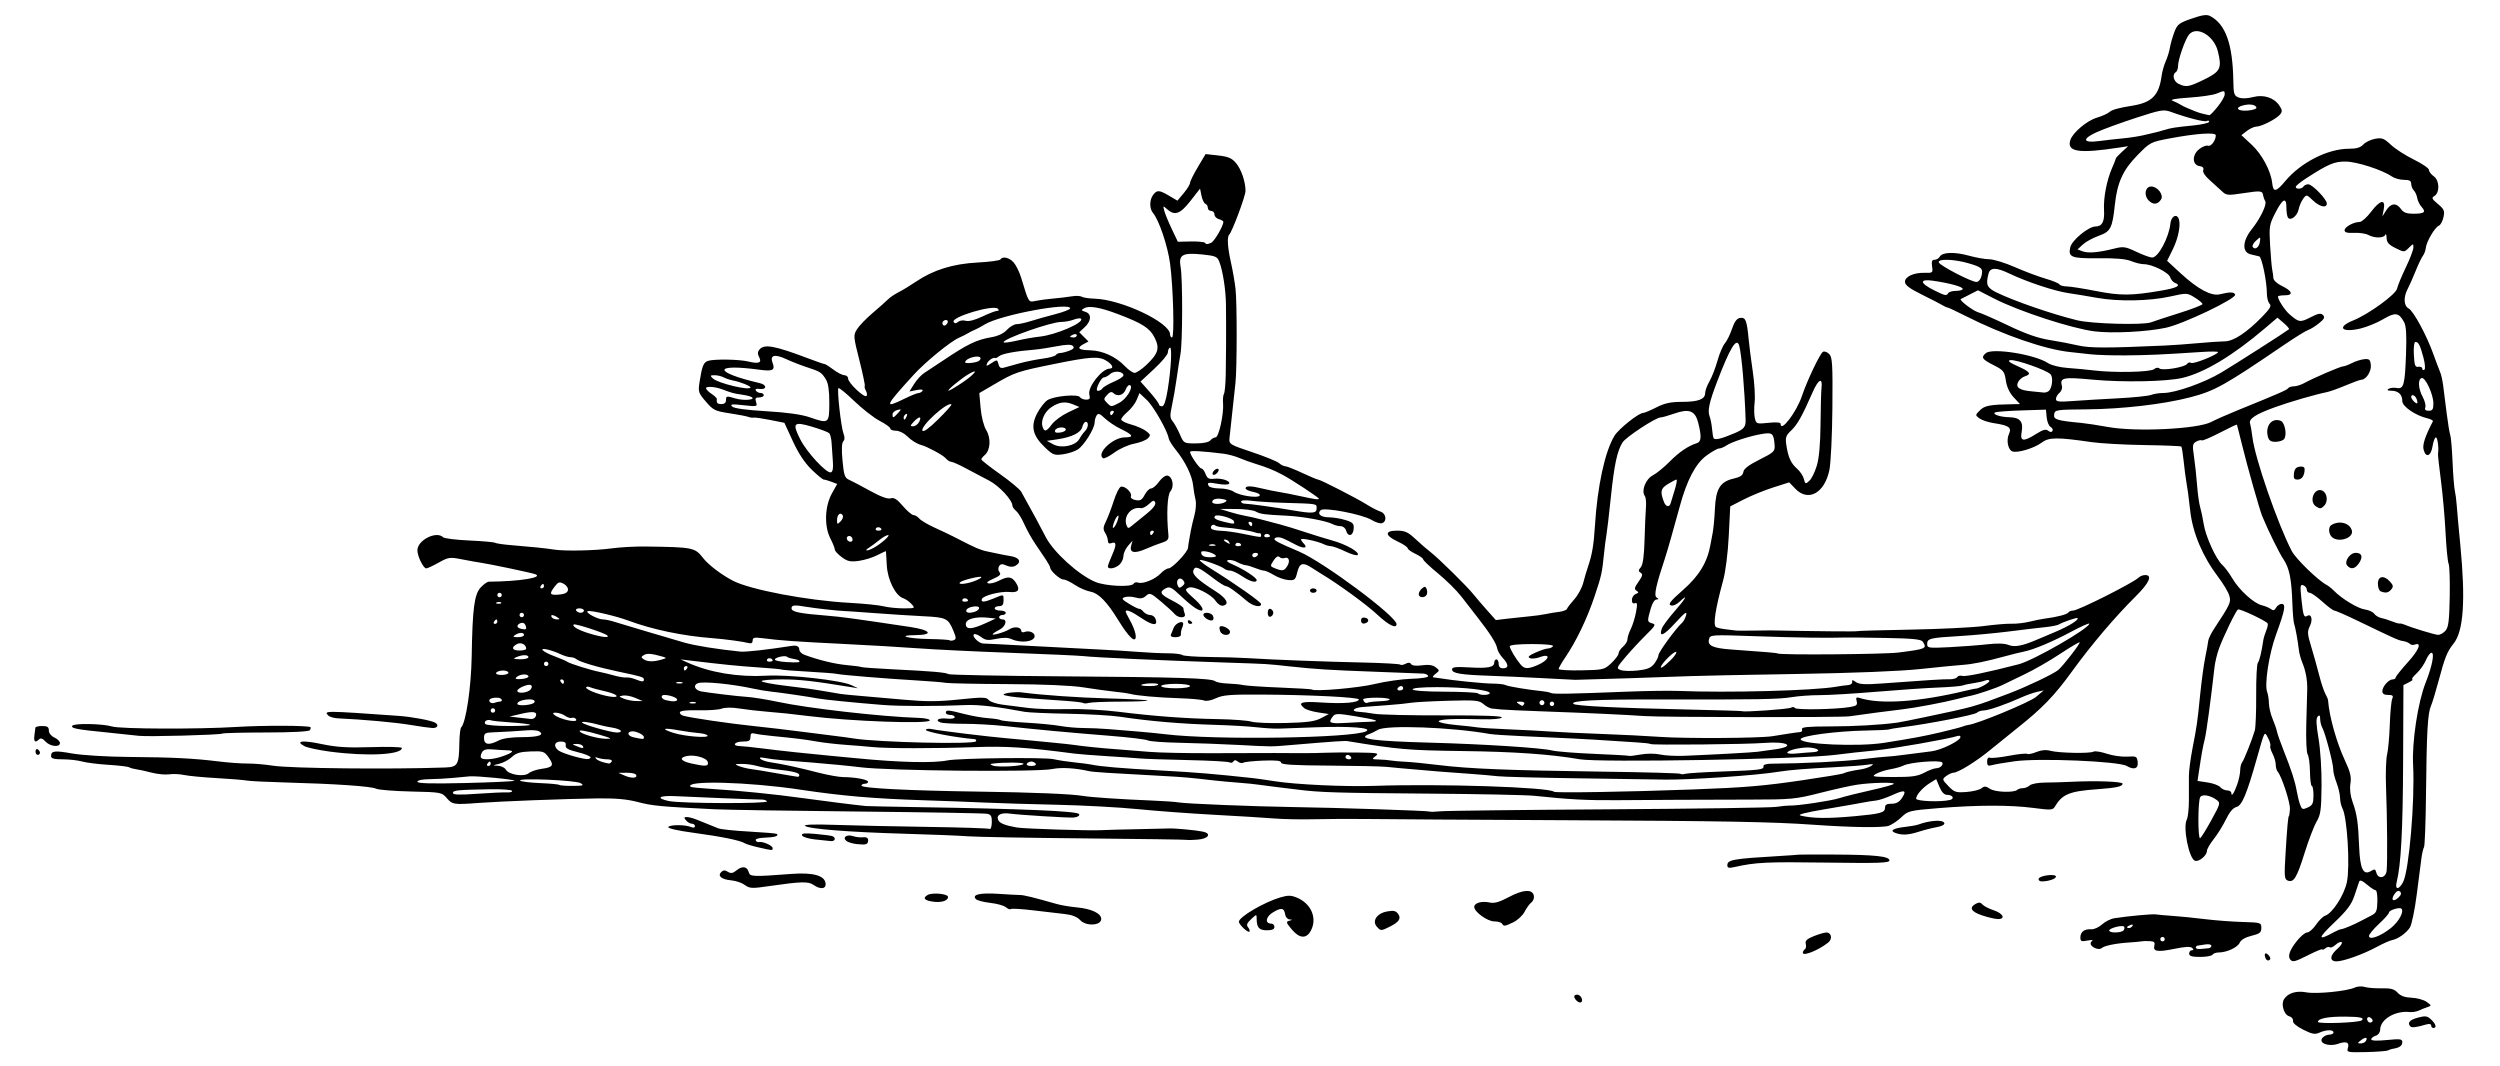 <?xml version="1.0" encoding="UTF-8" standalone="no"?>
<!-- Created with Inkscape (http://www.inkscape.org/) -->

<svg
   xmlns:dc="http://purl.org/dc/elements/1.1/"
   xmlns:cc="http://creativecommons.org/ns#"
   xmlns:rdf="http://www.w3.org/1999/02/22-rdf-syntax-ns#"
   xmlns:svg="http://www.w3.org/2000/svg"
   xmlns="http://www.w3.org/2000/svg"
   xmlns:sodipodi="http://sodipodi.sourceforge.net/DTD/sodipodi-0.dtd"
   xmlns:inkscape="http://www.inkscape.org/namespaces/inkscape"
   version="1.1"
   id="svg2"
   width="1126"
   height="480"
   viewBox="0 0 1126 480"
   sodipodi:docname="illustration-limerick-15.svg"
   inkscape:version="0.92.4 (5da689c313, 2019-01-14)">
  <defs
     id="defs6" />
  <sodipodi:namedview
     pagecolor="#ffffff"
     bordercolor="#666666"
     borderopacity="1"
     objecttolerance="10"
     gridtolerance="10"
     guidetolerance="10"
     inkscape:pageopacity="0"
     inkscape:pageshadow="2"
     inkscape:window-width="1920"
     inkscape:window-height="1010"
     id="namedview4"
     showgrid="false"
     inkscape:zoom="0.77087034"
     inkscape:cx="568.18894"
     inkscape:cy="240"
     inkscape:window-x="0"
     inkscape:window-y="0"
     inkscape:window-maximized="1"
     inkscape:current-layer="svg2" />
  <path
     style="fill:#000000"
     d="m 1057.465,472.111 c 0.841,-2.649 -0.622,-3.301 -4.428,-1.974 -4.204,1.466 -8.948,-0.334 -7.016,-2.662 0.673,-0.811 2.069,-1.475 3.102,-1.475 1.033,0 1.878,-0.45 1.878,-1 0,-1.327 -3.31,-1.272 -6.334,0.106 -2.004,0.913 -3.279,0.678 -7.297,-1.345 -3.059,-1.54 -4.77,-3.022 -4.603,-3.985 0.146,-0.844 -0.621,-1.766 -1.704,-2.049 -2.32,-0.607 -3.788,-5.34 -2.367,-7.631 1.759,-2.836 5.492,-3.997 10.103,-3.143 4.567,0.847 18.267,-0.517 21.833,-2.173 1.172,-0.544 3.169,-0.66 4.439,-0.257 1.269,0.403 4.683,0.678 7.585,0.611 4.18,-0.096 5.686,0.317 7.242,1.986 1.35,1.449 3.315,2.155 6.284,2.257 2.376,0.082 5.41,0.915 6.743,1.852 2.276,1.6 2.307,1.74 0.5,2.328 -1.058,0.344 -2.823,1.05 -3.923,1.569 -1.1,0.519 -2.9,0.835 -4,0.702 -6.539,-0.788 -13.396,3.212 -13.467,7.856 -0.02,1.285 -0.855,2.444 -2.033,2.817 -1.1,0.349 -2,1.082 -2,1.628 0,0.629 2.569,0.74 7,0.303 6.133,-0.604 7,-0.484 7,0.971 0,1.591 -1.313,2.52 -4.172,2.953 -0.731,0.111 -1.778,0.45 -2.328,0.755 -0.55,0.305 -4.972,0.642 -9.826,0.748 -8.326,0.183 -8.791,0.084 -8.209,-1.748 z m 8.076,-3.177 c 1.089,-1.763 -0.059,-2.01 -2.114,-0.455 -1.692,1.28 -1.721,1.462 -0.236,1.49 0.93,0.018 1.988,-0.448 2.35,-1.035 z m -1.737,-9.404 c 1.148,-1.148 -0.807,-1.58 -7.411,-1.639 -7.739,-0.069 -12.393,0.818 -12.393,2.361 0,1.05 18.714,0.368 19.804,-0.722 z m 4.3,-0.826 c -1.284,-1.283 -2.585,-0.291 -1.635,1.246 0.368,0.596 1.127,0.8 1.687,0.454 0.683,-0.422 0.666,-0.981 -0.052,-1.7 z m 17.554,3.621 c -1.566,-1.566 -0.384,-2.984 3.312,-3.971 3.421,-0.913 4.25,-0.798 6,0.832 2.176,2.028 2.659,3.814 1.031,3.814 -0.55,0 -1,-0.502 -1,-1.117 0,-0.687 -0.866,-0.863 -2.25,-0.457 -4.394,1.288 -6.443,1.547 -7.092,0.898 z M 710.16,450.76 C 708.596,449.196 708.697,448 710.393,448 c 1.585,0 2.932,2.681 1.723,3.428 -0.438,0.271 -1.318,-0.03 -1.956,-0.668 z m 310.209,-19.24 c -0.844,-2.2 0.084,-2.884 1.537,-1.133 0.818,0.986 0.86,1.639 0.135,2.088 -0.581,0.359 -1.333,-0.07 -1.672,-0.954 z m 11.297,0.813 c -1.401,-1.401 -0.551,-4.12 2.547,-8.152 1.768,-2.3 3.96,-4.182 4.871,-4.182 0.911,0 2.728,-1.576 4.036,-3.502 1.308,-1.926 3.17,-3.757 4.136,-4.07 3.244,-1.049 8.572,-9.29 9.786,-15.137 1.484,-7.15 0.146,-29.202 -2.018,-33.244 -0.564,-1.054 -1.045,-3.183 -1.069,-4.732 -0.024,-1.549 -0.738,-4.616 -1.587,-6.816 -0.849,-2.2 -1.518,-4.9 -1.487,-6 0.068,-2.443 -3.575,-16.334 -4.914,-18.736 -0.532,-0.955 -0.968,-2.733 -0.968,-3.95 0,-1.621 -0.297,-1.917 -1.109,-1.104 -0.812,0.813 -0.712,3.462 0.377,9.899 0.845,4.994 1.432,14.21 1.359,21.341 -0.11,10.827 -0.417,13.04 -2.234,16.115 -1.159,1.96 -3.575,8.261 -5.368,14 -3.526,11.281 -4.915,13.576 -7.595,12.547 -1.556,-0.597 -1.655,-1.812 -1.009,-12.387 0.736,-12.056 1.164,-16.725 1.531,-16.725 0.116,0 0.311,-1.35 0.434,-3 0.214,-2.868 -3.73,-14.961 -5.528,-16.95 -0.472,-0.522 -0.859,-1.934 -0.859,-3.136 0,-1.202 -0.652,-3.442 -1.449,-4.978 -0.797,-1.536 -1.249,-3.116 -1.005,-3.51 0.244,-0.395 -0.21,-1.977 -1.008,-3.516 -1.664,-3.208 -1.418,-3.652 -5.028,9.09 -4.636,16.363 -6.728,21.338 -9.239,21.968 -1.486,0.373 -3.123,2.309 -4.678,5.532 -1.316,2.727 -3.787,6.72 -5.492,8.873 -1.705,2.153 -3.1,4.567 -3.1,5.365 0,2.097 -3.668,5.103 -5.41,4.434 -2.711,-1.04 -5.484,-15.133 -3.652,-18.557 0.52,-0.971 0.944,-4.882 0.944,-8.691 -6.5e-4,-3.809 -2.9e-4,-8.725 7.9e-4,-10.925 0.001,-2.2 0.695,-7.6 1.542,-12 2.144,-11.137 2.211,-11.607 3.515,-24.5 0.64,-6.325 1.683,-13.975 2.317,-17 0.635,-3.025 1.225,-6.287 1.312,-7.249 0.087,-0.962 1.268,-3.437 2.625,-5.5 7.411,-11.269 7.742,-11.988 6.884,-14.981 -0.459,-1.599 -2.695,-5.351 -4.969,-8.339 -7.021,-9.222 -11.546,-19.935 -12.643,-29.931 -0.672,-6.124 -1.185,-9.939 -1.816,-13.5 -0.292,-1.65 -0.808,-5.688 -1.147,-8.973 -0.339,-3.285 -0.809,-6.166 -1.045,-6.402 -0.236,-0.236 -7.748,-0.538 -16.694,-0.671 -8.945,-0.133 -19.639,-0.73 -23.764,-1.328 -15.659,-2.268 -19.177,-2.227 -22.481,0.264 -3.304,2.491 -10.94,4.769 -13.146,3.923 -1.986,-0.762 -2.818,-5.042 -1.531,-7.868 1.322,-2.902 0.005,-3.838 -6.843,-4.864 -2.475,-0.371 -5.382,-1.334 -6.459,-2.141 -1.935,-1.449 -1.932,-1.494 0.237,-3.663 2.124,-2.124 4.506,-2.561 14.873,-2.727 l 3.151,-0.051 -2.847,-3.048 c -1.842,-1.972 -3.085,-4.636 -3.521,-7.544 -0.621,-4.143 -1.057,-4.69 -5.554,-6.969 -5.192,-2.631 -5.735,-3.484 -3.435,-5.394 2.952,-2.45 22.024,0.595 27.917,4.457 1.586,1.039 5.325,1.971 8.933,2.226 3.413,0.241 8.68,0.739 11.705,1.106 9.299,1.129 25.538,0.794 27.17,-0.56 0.865,-0.718 1.862,-0.859 2.404,-0.34 1.219,1.167 11.547,-0.512 12.485,-2.029 0.395,-0.639 1.224,-0.849 1.843,-0.466 1.081,0.668 12.099,-3.763 12.099,-4.865 0,-0.295 -3.263,-0.322 -7.25,-0.06 -18.312,1.203 -23.981,1.459 -34.25,1.547 -6.05,0.052 -13.25,-0.172 -16,-0.497 -2.75,-0.325 -6.806,-0.772 -9.014,-0.993 -11.262,-1.128 -30.202,-7.665 -47.354,-16.343 -4.052,-2.05 -7.652,-3.734 -8,-3.743 -0.348,-0.008 -1.266,-0.417 -2.042,-0.907 -0.775,-0.491 -4.938,-2.64 -9.25,-4.776 C 859.993,129.905 858,128.414 858,126.934 c 0,-2.404 4.025,-4.206 9.075,-4.063 3.416,0.097 3.555,-0.031 3.136,-2.885 C 869.884,117.757 870.17,117 871.337,117 c 0.86,0 1.93,-0.654 2.377,-1.453 1.131,-2.02 6.767,-2.165 13.286,-0.342 3.025,0.846 7.075,1.552 9,1.568 1.925,0.017 7.1,1.61 11.5,3.542 4.4,1.931 10.579,4.255 13.732,5.164 3.152,0.909 5.991,2.073 6.309,2.587 0.318,0.514 1.788,0.936 3.268,0.937 1.48,0.002 7.416,0.929 13.191,2.062 11.023,2.161 15.895,2.139 29.25,-0.135 7.456,-1.269 9.39,-2.363 6.288,-3.553 -0.804,-0.309 -1.735,-1.422 -2.07,-2.475 C 976.778,122.725 969.334,119 965.677,119 c -1.338,0 -3.95,-0.632 -5.805,-1.405 -2.291,-0.955 -6.972,-1.366 -14.604,-1.282 -12.368,0.135 -13.857,-0.442 -12.811,-4.964 0.736,-3.179 8.245,-9.349 11.379,-9.349 2.978,0 4.117,-2.193 3.818,-7.35 -0.319,-5.483 1.214,-13.475 3.648,-19.022 C 952.235,73.498 953,71.564 953,71.33 c 0,-0.234 1.238,-1.563 2.75,-2.954 l 2.75,-2.528 -4,0.614 c -18.226,2.799 -23.722,1.963 -22.035,-3.352 1.065,-3.354 7.481,-8.779 11.945,-10.099 2.25,-0.665 4.766,-1.785 5.591,-2.489 1.335,-1.139 4.03,-1.894 10.5,-2.942 8.768,-1.42 11.92,-4.666 13.102,-13.492 0.251,-1.876 1.081,-4.801 1.843,-6.5 0.763,-1.699 1.607,-4.439 1.876,-6.089 0.269,-1.65 1.159,-4.782 1.978,-6.961 1.349,-3.591 2.081,-4.166 7.831,-6.159 4.858,-1.683 6.814,-1.949 8.356,-1.137 6.908,3.639 10.123,12.615 10.4,29.031 0.103,6.118 0.339,6.86 2.438,7.658 1.427,0.542 3.887,0.466 6.375,-0.198 4.853,-1.295 9.594,0.255 11.997,3.923 1.274,1.945 1.316,2.623 0.239,3.92 -1.671,2.014 -8.323,5.415 -10.645,5.444 -0.984,0.012 -2.911,0.884 -4.282,1.937 l -2.492,1.915 4.639,4.313 c 4.667,4.339 8.664,11.834 9.252,17.346 0.45,4.22 1.719,4.007 5.896,-0.99 C 1036.296,73.176 1048.434,67 1057.882,67 c 3.454,0 5.292,-0.535 6.528,-1.901 0.946,-1.046 3.327,-2.202 5.29,-2.571 3.133,-0.588 4.012,-0.257 7.185,2.704 1.988,1.856 6.652,4.856 10.365,6.666 3.712,1.811 6.75,3.899 6.75,4.64 0,0.741 0.996,2.045 2.213,2.898 2.601,1.822 2.704,7.471 0.162,8.893 -1.302,0.729 -1.03,1.313 1.659,3.558 2.837,2.368 3.132,3.075 2.497,5.967 -0.396,1.804 -1.332,3.515 -2.08,3.802 -1.773,0.68 -5.566,7.139 -5.871,9.995 -0.131,1.226 -0.713,2.819 -1.295,3.539 -0.581,0.72 -2.049,3.784 -3.263,6.809 -1.213,3.025 -2.84,6.694 -3.615,8.154 -1.969,3.709 -1.772,7.581 0.444,8.767 2.188,1.171 8.098,12.089 11.139,20.578 1.182,3.3 2.539,6.9 3.016,8 0.477,1.1 1.098,3.8 1.38,6 0.282,2.2 0.992,7.825 1.578,12.5 0.586,4.675 1.326,9.175 1.645,10 0.319,0.825 0.78,6.225 1.024,12 0.244,5.775 0.705,11.625 1.024,13 0.319,1.375 0.7,4.3 0.847,6.5 0.147,2.2 0.879,10.3 1.626,18 2.412,24.85 1.461,38.774 -3.027,44.358 -2.888,3.593 -3.92,6.151 -6.715,16.642 -1.319,4.95 -2.894,10.125 -3.501,11.5 -1.45,3.285 -1.92,11.677 -2.212,39.5 -0.133,12.65 -0.534,23.469 -0.891,24.043 -0.357,0.573 -0.883,2.823 -1.17,5 -0.287,2.177 -1.243,9.582 -2.126,16.457 -0.882,6.875 -2.26,13.506 -3.062,14.736 -1.683,2.582 -5.346,5.17 -8.055,5.692 -1.031,0.199 -4.125,1.579 -6.875,3.066 -6.156,3.33 -15.018,6.505 -18.157,6.505 -3.202,0 -3.027,-2.679 0.364,-5.593 1.489,-1.279 2.392,-2.641 2.006,-3.027 -0.386,-0.385 -1.606,0.119 -2.713,1.12 -1.107,1.002 -2.306,1.528 -2.664,1.169 -0.358,-0.359 -1.256,-0.151 -1.994,0.462 -0.738,0.613 -1.342,0.827 -1.342,0.477 0,-0.35 -2.687,0.72 -5.971,2.378 -6.253,3.156 -7.268,3.442 -8.362,2.348 z m 19.651,-12.538 c 1.2,-0.662 2.633,-1.242 3.183,-1.291 1.096,-0.096 5.852,-2.102 9,-3.796 1.1,-0.592 3.161,-1.663 4.579,-2.38 2.227,-1.126 2.595,-1.989 2.693,-6.316 0.063,-2.757 -0.276,-5.012 -0.752,-5.012 -0.477,0 -2.25,-1.164 -3.941,-2.587 -2.255,-1.897 -3.2,-2.231 -3.545,-1.25 -0.259,0.735 -1.214,3.582 -2.123,6.326 -1.293,3.904 -3.312,6.569 -9.282,12.252 -7.375,7.021 -7.321,8.192 0.188,4.054 z m 25.556,-1.814 c 3.567,-2.867 6.029,-7.413 4.722,-8.72 -0.805,-0.805 -5.595,0.681 -5.595,1.737 0,0.528 -2.025,2.827 -4.5,5.108 -2.475,2.281 -4.5,4.734 -4.5,5.451 0,2.036 5.261,0.13 9.873,-3.576 z m 4.154,-16.354 c -0.693,-0.693 -1.473,-0.4 -2.435,0.915 -1.94,2.654 -0.835,3.987 1.53,1.846 1.308,-1.184 1.598,-2.068 0.904,-2.761 z m 1.337,-4.377 c 2.681,-5.208 5.354,-36.58 4.494,-52.75 -0.551,-10.359 2.155,-28.158 5.612,-36.914 2.993,-7.582 4.166,-13.586 2.655,-13.586 -0.604,0 -1.729,1.511 -2.5,3.357 -0.771,1.846 -2.685,4.546 -4.253,6 -1.568,1.454 -2.405,2.65 -1.861,2.658 0.544,0.008 -0.135,0.584 -1.51,1.28 l -2.5,1.265 -0.139,34.47 c -0.125,31.074 -0.95,46.498 -2.904,54.282 -0.896,3.571 1.058,3.53 2.906,-0.062 z m -7.435,-5 c 0.421,-3.518 0.283,-23.546 -0.26,-37.75 -0.231,-6.05 -0.018,-12.653 0.473,-14.674 0.492,-2.021 1.042,-8.096 1.222,-13.5 0.18,-5.404 0.67,-10.613 1.089,-11.576 0.615,-1.414 0.26,-1.75 -1.846,-1.75 -1.769,0 -2.607,-0.537 -2.607,-1.671 0,-2.072 2.845,-5.329 4.655,-5.329 0.74,0 1.345,-0.373 1.345,-0.83 0,-0.456 2.506,-3.599 5.569,-6.984 5.008,-5.534 6.368,-9.144 2.952,-7.833 -0.702,0.27 -1.679,0.088 -2.17,-0.403 -0.491,-0.491 -1.837,-1.037 -2.991,-1.213 -2.12,-0.324 -3.215,-0.812 -20.43,-9.119 -5.264,-2.54 -10.007,-4.618 -10.54,-4.618 -0.533,0 -2.958,-1.8 -5.389,-4 -2.431,-2.2 -5,-4 -5.71,-4 -0.71,0 -1.29,-0.627 -1.29,-1.393 0,-0.766 -0.711,-1.666 -1.579,-1.999 -1.384,-0.531 -1.492,0.23 -0.877,6.143 0.786,7.551 1.136,8.565 2.637,7.637 1.857,-1.147 2.602,1.74 1.183,4.583 -1.21,2.426 -1.141,3.552 0.563,9.148 1.069,3.51 2.686,9.295 3.594,12.858 0.908,3.562 2.173,7.387 2.81,8.5 0.638,1.113 1.192,2.473 1.233,3.023 0.533,7.262 3.848,19.02 7.656,27.157 2.381,5.087 2.889,7.26 2.405,10.287 -0.388,2.424 -0.036,5.443 0.956,8.197 1.997,5.548 2.537,9.232 2.974,20.277 0.395,9.99 1.895,13.032 5.36,10.868 1.578,-0.985 1.964,-0.861 2.39,0.77 0.801,3.062 4.234,2.464 4.625,-0.805 z m -78.895,-22.929 c 4.026,-7.335 4.128,-7.729 2.338,-9.039 -2.894,-2.117 -6.479,-2.727 -7.387,-1.257 -1.087,1.758 -1.108,19.169 -0.023,18.498 0.474,-0.293 2.757,-3.984 5.072,-8.203 z M 1041.992,358.25 c 0,-2.337 -0.33,-4.251 -0.742,-4.253 -0.412,-10e-4 -0.791,-2.907 -0.842,-6.457 -0.05,-3.55 -0.519,-7.036 -1.043,-7.747 -0.527,-0.717 -0.799,-6.862 -0.611,-13.793 0.187,-6.875 0.378,-13.85 0.423,-15.5 0.111,-4.029 -0.679,-8.365 -2.187,-12 -0.684,-1.65 -1.378,-4.125 -1.54,-5.5 -0.528,-4.465 -1.609,-10.464 -2.162,-12 -0.297,-0.825 -0.652,-4.875 -0.789,-9 -0.371,-11.171 -1.351,-16.112 -3.967,-20 -2.014,-2.992 -6.768,-12.634 -9.615,-19.5 -1.195,-2.882 -6.757,-22.551 -9.191,-32.5 -1.143,-4.675 -2.149,-8.611 -2.234,-8.747 -0.085,-0.136 -3.565,1.518 -7.733,3.675 -4.168,2.157 -7.806,3.694 -8.084,3.416 -0.278,-0.278 -1.372,-0.042 -2.431,0.524 -1.727,0.924 -1.836,1.628 -1.061,6.831 0.475,3.19 1.097,8.951 1.381,12.801 0.285,3.85 0.917,8.35 1.406,10 0.489,1.65 1.196,5.025 1.573,7.5 0.84,5.518 5.53,15.853 8.354,18.409 1.145,1.037 3.187,3.769 4.536,6.072 3.086,5.266 9.656,11.264 13.289,12.132 1.526,0.365 3.381,1.142 4.122,1.728 0.998,0.789 1.593,0.624 2.3,-0.638 0.524,-0.937 1.657,-1.703 2.517,-1.703 2.015,0 1.498,2.816 -2.549,13.883 -3.135,8.572 -5.281,22.469 -3.98,25.774 0.399,1.014 0.757,3.32 0.796,5.125 0.039,1.805 0.783,4.955 1.655,7 0.871,2.045 1.76,4.618 1.975,5.718 0.215,1.1 1.554,4.925 2.976,8.5 3.574,8.985 5.143,13.844 5.926,18.357 0.368,2.121 1.067,4.902 1.552,6.18 0.791,2.08 1.15,2.2 3.427,1.143 2.138,-0.992 2.545,-1.857 2.551,-5.43 z m -34.322,-5.019 c 0.715,-2.052 1.306,-4.879 1.315,-6.281 0.01,-1.403 0.375,-2.978 0.815,-3.5 0.853,-1.012 4.564,-10.308 5.756,-14.417 0.394,-1.357 0.677,-8.538 0.629,-15.958 -0.048,-7.42 0.285,-13.96 0.738,-14.533 0.747,-0.944 1.656,-4.681 2.444,-10.042 0.162,-1.1 0.767,-3.125 1.345,-4.5 0.579,-1.375 0.873,-2.806 0.654,-3.18 -0.702,-1.199 -12.587,-6.803 -13.383,-6.31 -0.976,0.603 -6.681,12.399 -8.632,17.848 -0.816,2.278 -1.687,5.942 -1.935,8.142 -1.717,15.207 -3.658,29.53 -4.406,32.5 -0.869,3.454 -1.427,6.553 -2.632,14.619 l -0.615,4.119 4.536,0.68 c 2.495,0.374 5.078,1.333 5.74,2.131 0.662,0.798 2.049,1.451 3.082,1.451 1.033,0 1.878,0.525 1.878,1.167 0,1.931 1.289,0.031 2.67,-3.935 z M 1101.395,284.116 c 1.397,-1.543 1.751,-4.301 1.958,-15.25 0.139,-7.351 -0.084,-14.078 -0.496,-14.949 -0.412,-0.87 -1.032,-7.17 -1.377,-14 -0.345,-6.83 -1.288,-17.427 -2.094,-23.549 -0.806,-6.123 -1.395,-11.523 -1.308,-12 0.445,-2.449 -0.19,-7.368 -0.951,-7.368 -0.48,0 -1.16,1.8 -1.512,4 -0.729,4.561 -3.048,5.399 -4.037,1.46 -0.55,-2.192 0.71,-6.002 4.191,-12.673 0.205,-0.392 -0.897,-1.008 -2.449,-1.368 -5.354,-1.243 -11.321,-5.334 -11.321,-7.761 0,-2.96 -1.794,-4.654 -4.95,-4.673 -1.749,-0.011 -2.137,-0.277 -1.235,-0.849 0.723,-0.459 2.347,-0.636 3.609,-0.395 3.217,0.615 3.739,-1.256 4.249,-15.241 0.317,-8.689 0.078,-12.663 -0.867,-14.402 -2.354,-4.334 -3.931,-4.561 -9.372,-1.353 -2.756,1.625 -7.361,3.518 -10.233,4.207 -8.542,2.049 -10.933,-0.552 -3.327,-3.619 6.925,-2.792 19.172,-11.675 19.762,-14.333 0.305,-1.375 2.087,-5.684 3.96,-9.575 1.873,-3.891 3.406,-7.929 3.406,-8.972 0,-1.81 -0.096,-1.802 -2.065,0.167 -2.06,2.06 -2.075,2.06 -6,0.118 -3.046,-1.507 -3.953,-2.545 -4.014,-4.593 -0.043,-1.455 -0.306,-2.083 -0.583,-1.395 -0.635,1.575 -4.785,1.617 -7.653,0.078 -1.201,-0.644 -4.097,-1.074 -6.434,-0.954 -3.06,0.157 -4.25,-0.17 -4.25,-1.168 0,-1.486 4.002,-3.687 6.797,-3.738 0.937,-0.017 3.218,-2.042 5.07,-4.5 4.108,-5.453 6.67,-5.994 5.771,-1.219 l -0.612,3.25 1.719,-2.75 c 2.059,-3.295 4.596,-3.53 6.638,-0.614 1.113,1.59 2.543,2.136 5.587,2.136 4.992,0 5.85,-0.709 3.714,-3.069 -0.9,-0.995 -1.788,-2.804 -1.974,-4.02 -0.186,-1.216 -0.871,-2.745 -1.524,-3.398 C 1086.534,85.134 1086,83.79 1086,82.8 c 0,-1.367 -0.788,-1.8 -3.277,-1.8 -1.803,0 -4.261,-0.689 -5.463,-1.531 -4.167,-2.919 -15.743,-6.655 -20.759,-6.7 -5.126,-0.046 -7.752,1.064 -17.75,7.507 -2.612,1.683 -4.75,3.435 -4.75,3.892 0,1.171 2.754,1.038 3.5,-0.168 0.34,-0.55 1.297,-1 2.126,-1 1.836,0 8.374,6.745 8.374,8.64 0,2.249 -3.204,1.538 -6.27,-1.39 -2.841,-2.714 -2.898,-2.724 -4.367,-0.75 -0.818,1.1 -1.744,3.253 -2.058,4.786 -0.629,3.074 -3.749,5.425 -4.845,3.651 -0.363,-0.588 -0.661,-2.637 -0.661,-4.553 0,-4.822 -1.726,-3.919 -5.084,2.659 -2.602,5.098 -2.749,6.041 -2.255,14.456 0.291,4.951 0.722,9.902 0.958,11.002 0.235,1.1 0.463,2.784 0.505,3.742 0.043,0.98 1.686,2.511 3.754,3.5 4.809,2.298 5.455,4.258 1.405,4.258 -1.696,0 -3.083,0.247 -3.083,0.55 0,1.446 3.063,6.17 5.196,8.013 4.231,3.655 4.824,3.742 9.419,1.379 3.539,-1.82 4.69,-2.031 5.663,-1.038 0.967,0.986 0.595,1.753 -1.778,3.674 -1.65,1.335 -3.846,2.7 -4.88,3.034 -1.034,0.334 -5.939,3.37 -10.9,6.748 -26.916,18.326 -31.109,20.668 -42.208,23.575 -11.903,3.118 -30.487,5.289 -46.512,5.434 -14.09,0.128 -14.509,0.193 -14.81,2.311 -0.326,2.289 1.233,2.772 12.31,3.813 2.2,0.207 7.6,1.031 12,1.831 12.514,2.276 40.362,0.921 46.395,-2.258 1.983,-1.045 7.43,-3.452 12.105,-5.35 18.563,-7.535 22.111,-9.087 22.605,-9.885 0.282,-0.457 1.43,-0.831 2.55,-0.831 1.12,0 3.231,-0.66 4.691,-1.467 4.216,-2.33 16.321,-7.532 17.543,-7.539 0.611,-0.003 2.376,-0.666 3.921,-1.471 1.545,-0.806 4.02,-1.591 5.5,-1.744 2.293,-0.237 2.739,0.141 3.016,2.56 0.326,2.846 -2.074,6.639 -4.23,6.685 -0.602,0.013 -3.795,1.163 -7.095,2.554 -3.3,1.392 -7.125,2.757 -8.5,3.035 -5.211,1.051 -16.757,4.406 -23.31,6.775 -8.817,3.187 -11.94,5.245 -11.257,7.418 0.293,0.932 0.775,3.719 1.072,6.194 1.124,9.382 11.397,39.076 17.707,51.182 1.824,3.499 11.663,13.083 15.621,15.216 0.917,0.494 2.447,1.705 3.4,2.691 3.407,3.523 10.817,8.013 13.861,8.398 1.703,0.216 3.616,1.086 4.251,1.934 0.635,0.848 2.055,1.707 3.155,1.908 1.1,0.201 3.253,0.879 4.785,1.507 1.532,0.628 3.107,1.075 3.5,0.994 0.393,-0.081 1.39,0.144 2.215,0.5 3.186,1.375 13.578,4.547 15.095,4.607 0.877,0.035 2.362,-0.785 3.3,-1.821 z m -29.145,-17.778 c -0.688,-0.277 -1.25,-1.817 -1.25,-3.421 0,-3.522 2.722,-3.986 5.483,-0.935 1.467,1.621 1.564,2.257 0.533,3.5 -1.28,1.542 -2.515,1.764 -4.766,0.856 z m -15.099,-11.656 c -1.444,-1.74 1.224,-5.682 3.847,-5.682 2.78,0 3.387,1.764 1.565,4.544 -1.785,2.725 -3.752,3.138 -5.412,1.138 z M 1050.2,241.8 c -1.456,-1.456 -1.571,-4.452 -0.204,-5.298 3.632,-2.245 8.385,-0.976 9.289,2.479 0.895,3.424 -6.26,5.644 -9.085,2.819 z m -7.016,-13.665 c -3.541,-2.245 -0.718,-9.026 2.942,-7.067 2.111,1.13 2.49,4.916 0.674,6.733 -1.41,1.41 -1.856,1.451 -3.616,0.335 z M 1033.184,213.25 c 0.227,-1.969 0.955,-2.841 2.566,-3.07 1.468,-0.209 2.25,0.197 2.25,1.168 0,2.852 -1.228,4.651 -3.173,4.651 -1.548,0 -1.893,-0.578 -1.643,-2.75 z m -11.755,-16.678 c -1.218,-4.855 1.849,-8.554 5.827,-7.028 1.856,0.712 2.91,6.458 1.505,8.205 -0.553,0.688 -2.292,1.25 -3.864,1.25 -2.192,0 -3.001,-0.566 -3.468,-2.428 z m -104.334,-1.132 c 3.07,-1.938 4.38,-2.291 5.391,-1.451 0.858,0.712 1.554,0.756 1.946,0.121 0.336,-0.543 -0.038,-1.352 -0.831,-1.799 -0.793,-0.446 -1.59,-2.386 -1.771,-4.311 l -0.33,-3.5 -11,0.353 c -6.05,0.194 -11.42,0.61 -11.934,0.923 -1.374,0.837 2.39,2.073 6.561,2.154 4.677,0.091 6.289,2.035 5.44,6.559 -0.822,4.382 0.733,4.609 6.527,0.951 z M 1096,181.688 c 0,-4.071 -3.67,-11.967 -5.305,-11.415 -1.763,0.595 -1.526,4.767 0.481,8.479 0.967,1.789 1.5,3.926 1.184,4.75 -0.398,1.038 0.072,1.498 1.532,1.498 1.719,0 2.107,-0.611 2.107,-3.312 z m -7.583,-2.045 C 1087.774,177.968 1086,177.349 1086,178.8 c 0,0.973 2.231,3.302 2.707,2.826 0.187,-0.187 0.056,-1.08 -0.29,-1.983 z M 954,179.391 c 6.875,-0.351 13.542,-1.032 14.815,-1.514 1.273,-0.482 3.798,-0.877 5.611,-0.877 5.277,0 18.252,-4.581 25.961,-9.167 5.994,-3.565 29.123,-18.347 30.57,-19.538 0.251,-0.207 -0.814,-1.468 -2.367,-2.802 l -2.824,-2.427 -5.633,4.798 c -14.486,12.338 -27.437,20.101 -37.326,22.374 -7.195,1.653 -26.563,2.021 -40.189,0.762 -13.54,-1.251 -14.942,-0.956 -13.926,2.931 0.246,0.94 -0.259,2.295 -1.123,3.012 -0.863,0.716 -1.57,1.965 -1.57,2.776 0,1.22 1.328,1.373 7.75,0.892 4.263,-0.319 13.375,-0.868 20.25,-1.218 z m -31.399,-3.157 c 1.631,-1.089 2.288,-6.027 1.01,-7.601 -1.504,-1.852 -15.929,-6.924 -18.252,-6.418 -1.3,0.283 -0.281,1.1 3.391,2.717 5.641,2.485 6.409,3.563 3.249,4.566 -1.101,0.349 -2.441,1.457 -2.979,2.462 -1.346,2.515 0.46,3.807 6,4.294 2.464,0.217 4.93,0.466 5.48,0.553 0.55,0.088 1.495,-0.171 2.101,-0.575 z M 1091.523,161.086 C 1090.04,155.467 1089.289,154 1087.891,154 c -0.574,0 -0.865,2.417 -0.691,5.75 0.252,4.832 0.579,5.703 2.05,5.456 0.963,-0.162 1.75,0.202 1.75,0.809 0,0.607 0.409,0.85 0.909,0.541 0.528,-0.326 0.366,-2.619 -0.386,-5.47 z M 975,155.638 c 3.575,-0.162 10.325,-0.648 15,-1.08 4.675,-0.432 10.075,-0.797 12,-0.811 3.985,-0.029 9.889,-3.919 16.954,-11.168 3.473,-3.563 4.189,-4.835 3.25,-5.774 -0.662,-0.662 -1.204,-2.75 -1.204,-4.639 0,-5.351 -2.267,-16.341 -3.442,-16.687 -0.582,-0.171 -2.295,-0.582 -3.808,-0.914 -3.977,-0.872 -3.821,-5.943 0.344,-11.177 3.993,-5.017 7.048,-11.353 6.159,-12.774 -0.383,-0.613 -0.788,-1.718 -0.9,-2.456 -0.345,-2.277 -0.95,-2.356 -8.84,-1.16 -7.243,1.098 -7.775,1.048 -9.835,-0.928 -1.198,-1.149 -3.693,-3.421 -5.546,-5.05 -2.032,-1.787 -3.145,-3.544 -2.805,-4.429 0.373,-0.973 -0.176,-1.572 -1.632,-1.779 -3.379,-0.481 -3.49,-5.042 -0.186,-7.64 1.44,-1.133 3.231,-1.825 3.979,-1.538 C 995.828,66.148 998,63.251 998,60.949 c 0,-1.465 -8.818,-0.862 -21,1.435 -8.321,1.57 -8.622,1.728 -14.308,7.532 -6.518,6.654 -9.09,12.297 -10.157,22.285 -1.134,10.622 -1.907,12.105 -7.302,14.022 -2.622,0.931 -5.837,2.69 -7.145,3.909 l -2.379,2.216 2.288,0.846 c 2.553,0.944 7.205,0.549 14.129,-1.201 4.235,-1.07 5.089,-0.95 10.096,1.418 3.008,1.423 6.208,2.588 7.111,2.588 2.734,0 7.584,-9.041 8.216,-15.317 0.292,-2.893 2.341,-4.469 3.48,-2.675 1.439,2.265 0.325,8.789 -2.463,14.422 l -2.498,5.047 6.215,5.727 c 7.605,7.008 13.725,10.276 17.506,9.35 4.637,-1.136 6.492,-1.098 6.924,0.144 0.619,1.777 -23.329,13.228 -31.215,14.925 -8.56,1.843 -24.087,2.626 -32.142,1.621 -10.278,-1.283 -34.019,-9.035 -45.166,-14.749 l -7.308,-3.746 -3.692,1.876 c -2.031,1.032 -3.856,1.966 -4.057,2.075 -0.856,0.466 5.582,5.348 7.865,5.965 1.375,0.372 7.484,3.062 13.575,5.979 7.764,3.717 13.296,5.655 18.5,6.481 4.084,0.648 9.9,1.76 12.925,2.471 5.13,1.207 13.103,1.216 39,0.043 z M 967.598,90.109 C 965.467,87.754 966.275,84 968.912,84 c 2.841,0 5.722,3.77 4.438,5.809 -1.538,2.442 -3.711,2.556 -5.752,0.3 z m 1.209,55.069 c 1.481,-0.56 7.306,-2.467 12.943,-4.238 5.638,-1.771 10.25,-3.571 10.25,-3.999 0,-0.428 -1.568,-1.747 -3.484,-2.931 -3.447,-2.13 -3.567,-2.135 -11.165,-0.444 -9.258,2.06 -23.309,2.31 -32.85,0.584 -3.85,-0.696 -9.7,-1.663 -13,-2.148 -6.21,-0.913 -18.656,-5.048 -26.5,-8.803 -5.903,-2.827 -8.602,-2.812 -9.37,0.051 -1.327,4.952 -0.732,6.346 3.62,8.478 7.837,3.84 25.112,9.801 36.327,12.534 6.574,1.602 29.724,2.24 33.23,0.915 z M 877.5,132 c 0.34,-0.55 1.941,-1 3.559,-1 1.618,0 2.941,-0.397 2.941,-0.881 0,-0.975 -5.876,-2.59 -13.378,-3.677 -6.231,-0.903 -6.034,1.058 0.429,4.267 5.133,2.549 5.612,2.645 6.449,1.291 z m 14.922,-7.546 c 0.883,-3.519 0.307,-4.1 -5.845,-5.888 -6.526,-1.897 -13.923,-2.102 -13.346,-0.37 0.48,1.439 14.583,8.771 16.91,8.79 0.931,0.008 1.918,-1.088 2.281,-2.532 z M 1017.852,108.924 c 0.347,-2.389 0.326,-2.395 -1.726,-0.538 -1.143,1.034 -1.823,2.295 -1.51,2.8 0.979,1.584 2.869,0.263 3.237,-2.262 z M 956,62.344 c 3.025,-0.282 7.3,-0.937 9.5,-1.456 2.2,-0.519 4.823,-1.137 5.83,-1.374 C 972.336,59.277 973.988,58.821 975,58.5 c 2.778,-0.882 4.829,-1.201 12.75,-1.985 3.987,-0.395 7.25,-1.149 7.25,-1.675 0,-0.527 -0.446,-0.682 -0.992,-0.345 -0.955,0.59 -8.576,-1.331 -16.142,-4.07 -3.378,-1.223 -4.504,-1.032 -16,2.713 -6.802,2.215 -14.752,5.122 -17.667,6.459 -6.629,3.041 -6.07,4.911 1.179,3.944 C 948.195,63.164 952.975,62.626 956,62.344 Z m 42.833,-14.286 c 1.742,-2.168 3.167,-4.643 3.167,-5.5 0,-1.867 -0.101,-1.878 -3.685,-0.389 -1.548,0.643 -7.09,1.451 -12.315,1.794 -6.143,0.403 -8.793,0.899 -7.5,1.402 1.1,0.428 2.675,1.199 3.5,1.713 0.825,0.514 2.175,1.197 3,1.519 0.825,0.321 2.4,0.97 3.5,1.442 1.695,0.727 3.479,1.227 6.583,1.845 0.32,0.064 2.008,-1.658 3.75,-3.825 z M 1016.303,48.5 c -0.263,-1.336 -2.906,-1.816 -5.882,-1.07 -4.062,1.02 -2.762,2.709 1.829,2.377 2.337,-0.169 4.161,-0.757 4.053,-1.307 z M 993,35.698 c 7.099,-3.493 7.814,-5.014 5.923,-12.605 -1.772,-7.115 -9.579,-11.624 -12.997,-7.505 C 984.202,17.667 981,26.807 981,29.653 c 0,1.226 -0.45,2.507 -1,2.847 -1.784,1.102 -1.058,4.166 1.25,5.28 3.381,1.631 4.671,1.402 11.75,-2.081 z M 986,429.5 c 0,-0.825 0.54,-1.5 1.2,-1.5 0.831,0 0.88,-0.32 0.16,-1.04 -0.72,-0.72 -3.162,-0.604 -7.936,0.378 -7.726,1.589 -9.812,1.25 -9.099,-1.476 0.38,-1.453 -0.096,-1.888 -2.169,-1.981 -1.461,-0.065 -3.106,-0.017 -3.656,0.107 -0.55,0.124 -3.025,0.351 -5.5,0.505 -5.886,0.366 -11.281,1.461 -12.372,2.511 -0.998,0.96 -3.792,0.146 -4.825,-1.405 -0.383,-0.576 -0.158,-1.395 0.5,-1.822 0.658,-0.426 -0.265,-0.494 -2.053,-0.151 -2.792,0.536 -3.25,0.342 -3.25,-1.379 0,-2.524 1.825,-3.914 4.841,-3.688 1.288,0.097 3.48,-0.88 4.872,-2.17 1.392,-1.29 3.938,-2.562 5.659,-2.827 6.39,-0.984 17.177,-1.978 18.628,-1.717 0.825,0.149 4.2,0.451 7.5,0.671 3.3,0.221 9.825,0.875 14.5,1.454 4.675,0.579 12.325,1.16 17,1.291 8.291,0.232 8.5,0.298 8.5,2.69 0,2.07 -0.688,2.62 -4.41,3.526 -2.798,0.681 -4.745,1.823 -5.325,3.124 -0.952,2.132 -5.858,4.398 -9.526,4.398 -1.166,0 -2.398,0.45 -2.738,1 -0.34,0.55 -2.841,1 -5.559,1 C 987.216,431 986,430.631 986,429.5 Z m 8.75,-2.417 c 0.688,-0.046 1.25,-0.549 1.25,-1.118 0,-0.571 -1.231,-0.832 -2.75,-0.582 -1.512,0.249 -3.087,0.489 -3.5,0.534 -0.412,0.045 -0.75,0.457 -0.75,0.915 0,0.458 1.012,0.721 2.25,0.583 1.238,-0.137 2.812,-0.287 3.5,-0.333 z M 975,423 c 0,-0.55 -0.45,-1 -1,-1 -0.55,0 -1,0.45 -1,1 0,0.55 0.45,1 1,1 0.55,0 1,-0.45 1,-1 z m -18.459,-4.067 c 0.363,-0.587 0.421,-1.304 0.131,-1.595 -0.821,-0.821 -6.672,0.706 -6.672,1.741 0,1.285 5.736,1.157 6.541,-0.146 z m 3.952,-1.922 c 0.35,-0.567 -0.051,-0.735 -0.941,-0.393 -1.732,0.665 -2.049,1.382 -0.611,1.382 0.518,0 1.216,-0.445 1.552,-0.989 z M 812,429.126 c 0,-0.555 0.408,-1.26 0.906,-1.568 0.498,-0.308 0.687,-1.396 0.42,-2.418 -0.374,-1.431 0.457,-2.236 3.614,-3.499 2.255,-0.902 4.78,-1.641 5.611,-1.641 2.385,0 2.913,2.928 0.824,4.568 C 818.931,428.057 812,430.835 812,429.126 Z M 581.721,418.507 c -2.475,-2.983 -2.585,-3.399 -1,-3.812 1.556,-0.405 1.568,-0.478 0.099,-0.579 -0.924,-0.064 -1.824,-1.093 -2,-2.288 -0.436,-2.966 -1.75,-3.168 -5.549,-0.852 -3.241,1.976 -3.644,5.023 -0.664,5.023 0.766,0 1.393,0.675 1.393,1.5 0,1.039 -1.044,1.5 -3.393,1.5 C 567.097,419 566,417.749 566,413.744 c 0,-2.058 -0.041,-2.054 -2.488,0.244 -1.926,1.809 -2.232,2.644 -1.357,3.698 0.622,0.749 0.878,1.613 0.571,1.921 C 562.078,420.255 558,416.413 558,415.155 c 0,-2.162 11.354,-8.824 18.713,-10.979 3.448,-1.01 4.809,-0.981 7.5,0.157 6.36,2.691 9.118,9.193 6.251,14.738 -2.026,3.917 -5.193,3.713 -8.743,-0.564 z m 38.409,-1.132 c -2.259,-2.553 0.002,-5.989 4.494,-6.832 2.999,-0.563 4.046,-0.347 5.062,1.042 1.548,2.116 0.504,3.675 -3.944,5.895 -3.7,1.846 -3.889,1.843 -5.612,-0.104 z m -133.608,-2.946 c -1.388,-1.498 -3.676,-2.397 -7.039,-2.766 -2.74,-0.301 -9.19,-1.053 -14.333,-1.671 -5.143,-0.618 -9.606,-0.868 -9.919,-0.555 -0.313,0.313 -1.28,-0.047 -2.15,-0.8 -0.87,-0.753 -4.022,-1.642 -7.005,-1.976 -2.983,-0.334 -5.904,-1.088 -6.492,-1.676 -2.035,-2.035 1.769,-2.961 9.915,-2.412 4.4,0.296 8.854,0.537 9.897,0.534 1.704,-0.004 6.052,1.06 16.603,4.063 1.925,0.548 5.972,1.229 8.993,1.513 6.63,0.624 11.007,2.705 11.007,5.234 0,3.012 -6.821,3.38 -9.479,0.512 z M 676.5,416 c -0.34,-0.55 -1.907,-1 -3.482,-1 -3.085,0 -9.018,-4.29 -9.018,-6.522 0,-1.801 3.38,-2.773 6.93,-1.994 2.147,0.472 4.373,-0.16 8.702,-2.47 6.412,-3.421 10.637,-3.64 11.218,-0.581 0.202,1.064 -0.287,2.414 -1.088,3 -0.8,0.586 -2.179,2.468 -3.065,4.181 -0.885,1.713 -3.16,3.851 -5.055,4.75 -4.04,1.917 -4.328,1.953 -5.143,0.635 z m 216.25,-3.707 c -4.998,-1.667 -6.021,-3.542 -2.855,-5.236 1.373,-0.735 2.196,-0.652 2.986,0.3 0.6,0.723 2.897,1.91 5.105,2.639 4.306,1.421 5.48,4.045 1.764,3.943 -1.238,-0.034 -4.388,-0.774 -7,-1.646 z M 421,406.196 c -4.518,-0.437 -5.772,-1.712 -3.093,-3.146 2.186,-1.17 9.093,-0.457 9.093,0.939 0,1.574 -2.611,2.535 -6,2.207 z m -85.808,-7.774 c -1.239,-0.868 -3.864,-1.728 -5.833,-1.911 -4.382,-0.407 -6.29,-1.98 -4.534,-3.736 0.91,-0.91 1.679,-0.941 2.991,-0.122 1.377,0.86 2.264,0.701 4.024,-0.725 2.55,-2.065 4.736,-1.659 5.433,1.009 0.508,1.942 1.92,1.991 19.227,0.673 9.572,-0.729 14.83,0.692 15.32,4.14 0.383,2.696 -2.226,3.054 -5.507,0.756 -2.221,-1.555 -5.64,-1.465 -19.277,0.508 -8.719,1.262 -9.233,1.236 -11.844,-0.593 z M 918.244,395.75 C 918.723,394.293 926,393.423 926,394.823 c 0,1.008 -3.316,2.141 -6.333,2.163 -1.023,0.008 -1.652,-0.539 -1.423,-1.236 z M 778,389.732 c 0,-2.527 2.383,-2.946 24,-4.219 4.125,-0.243 7.725,-0.5 8,-0.571 0.275,-0.071 7.475,-0.093 16,-0.05 18.612,0.095 25,0.775 25,2.662 0,1.133 -4.914,1.296 -28.75,0.956 -26.428,-0.377 -31.614,-0.123 -41,2.004 -2.563,0.581 -3.25,0.415 -3.25,-0.782 z m -436.5,-8.094 c -2.75,-0.626 -5.49,-1.457 -6.089,-1.848 -1.928,-1.256 -10.604,-3.028 -22.911,-4.68 -7.185,-0.964 -11.799,-2.012 -11.5,-2.61 0.561,-1.122 7.56,-1.131 10.25,-0.013 1.051,0.437 1.75,0.285 1.75,-0.38 C 313,371.498 312.38,371 311.622,371 c -0.758,0 -1.938,-0.675 -2.622,-1.5 -1.017,-1.225 -0.956,-1.5 0.331,-1.5 0.866,0 2.834,0.506 4.372,1.125 3.755,1.51 7.371,2.97 9.797,3.956 1.1,0.447 7.4,1.106 14,1.464 6.6,0.358 12.188,0.832 12.417,1.053 0.956,0.923 -0.985,1.534 -5.324,1.676 -2.719,0.089 -4.459,0.578 -4.23,1.189 0.213,0.571 0.878,0.931 1.478,0.8 1.719,-0.376 6.16,1.581 6.16,2.714 0,1.17 0.162,1.179 -6.5,-0.337 z m 44.504,-1.445 c -1.923,-0.196 -4.079,-0.84 -4.792,-1.432 -1.916,-1.59 0.137,-3.11 2.938,-2.174 1.293,0.432 3.363,0.67 4.601,0.528 1.455,-0.167 2.25,0.276 2.25,1.254 0,1.969 -0.775,2.252 -4.996,1.823 z M 367.078,378.087 c -2.982,-0.323 -5.606,-1.146 -5.831,-1.83 -0.31,-0.942 1.123,-1.103 5.922,-0.666 3.482,0.318 6.894,0.75 7.581,0.962 1.903,0.585 1.491,2.469 -0.5,2.284 -0.963,-0.09 -4.19,-0.427 -7.172,-0.75 z m 167.536,0.194 c -0.135,-0.135 -20.916,-0.435 -46.179,-0.667 -25.264,-0.232 -48.859,-0.656 -52.434,-0.943 -3.575,-0.287 -16.4,-0.805 -28.5,-1.151 -25.089,-0.718 -43.563,-2.183 -44.944,-3.564 -0.592,-0.591 4.449,-0.752 13.5,-0.432 7.944,0.281 26.687,0.69 41.651,0.908 14.964,0.218 27.588,0.632 28.054,0.92 0.466,0.288 0.891,-1.026 0.944,-2.92 0.078,-2.758 -0.33,-3.533 -2.054,-3.895 -1.183,-0.249 -27.126,-0.704 -57.651,-1.011 -30.525,-0.307 -59.775,-0.767 -65,-1.022 -24.259,-1.184 -28.241,-1.557 -34.653,-3.247 -4.937,-1.301 -10.055,-1.762 -18.347,-1.654 -14.197,0.185 -44.084,1.329 -53.5,2.047 -11.028,0.841 -11.778,0.728 -14.253,-2.15 -2.269,-2.638 -2.546,-2.689 -16.176,-3.002 -7.627,-0.175 -14.701,-0.749 -15.719,-1.274 -2.084,-1.075 -18.496,-2.197 -40.851,-2.792 -8.25,-0.22 -16.125,-0.615 -17.5,-0.879 -1.375,-0.264 -7.45,-0.757 -13.5,-1.097 -6.05,-0.34 -12.606,-0.965 -14.57,-1.39 -1.963,-0.425 -5.007,-0.562 -6.763,-0.304 -1.756,0.258 -5.325,-0.088 -7.93,-0.769 -2.605,-0.681 -5.724,-1.365 -6.93,-1.521 -1.206,-0.156 -2.625,-0.55 -3.153,-0.877 -0.528,-0.326 -4.758,-0.83 -9.399,-1.119 -4.641,-0.289 -9.97,-0.964 -11.841,-1.501 C 35.044,342.439 31.148,342 28.257,342 24.346,342 23,341.631 23,340.559 c 0,-2.427 1.501,-2.608 9.651,-1.166 4.389,0.776 15.564,1.453 25.349,1.535 20.007,0.168 29.154,0.626 40.5,2.03 4.4,0.544 10.25,0.967 13,0.939 2.75,-0.028 7.925,0.413 11.5,0.979 7.685,1.218 53.163,1.69 77.453,0.804 5.763,-0.21 6.281,-1.116 6.447,-11.264 0.055,-3.346 0.423,-6.406 0.818,-6.801 2.162,-2.162 4.508,-18.069 4.737,-32.115 0.351,-21.544 1.175,-27.809 4.07,-30.932 1.309,-1.412 2.964,-2.572 3.678,-2.578 13.904,-0.104 24.954,-1.906 20.798,-3.392 -1.826,-0.653 -20.408,-4.568 -24.29,-5.118 -1.535,-0.217 -5.414,-0.911 -8.62,-1.542 -5.511,-1.084 -6.085,-1.005 -10.495,1.458 C 195.028,254.828 192.507,256 191.99,256 190.666,256 188,250.543 188,247.832 c 0,-4.535 8.565,-8.866 11.578,-5.854 0.538,0.538 5.814,1.193 11.725,1.456 5.911,0.263 11.147,0.726 11.635,1.028 0.488,0.302 3.74,0.781 7.225,1.064 9.153,0.744 15.904,1.441 19.337,1.995 4.795,0.774 18.397,0.494 26,-0.536 3.85,-0.522 10.6,-0.898 15,-0.837 22.02,0.306 22.415,0.387 26.375,5.421 2.308,2.934 8.198,7.382 13.221,9.986 7.828,4.056 33.377,8.905 52.447,9.954 6.577,0.362 13.532,1.068 15.457,1.57 1.925,0.502 5.932,0.915 8.905,0.918 5.318,0.005 5.376,-0.026 3.618,-1.969 -0.983,-1.086 -2.644,-2.247 -3.692,-2.579 -3.501,-1.111 -7.069,-8.263 -7.43,-14.89 -0.181,-3.331 -0.346,-6.162 -0.365,-6.29 -0.019,-0.129 -1.74,0.654 -3.823,1.74 -2.083,1.086 -5.853,2.257 -8.379,2.603 -3.834,0.525 -5.107,0.248 -7.713,-1.678 C 377.404,249.662 376,248.129 376,247.523 c 0,-0.605 -0.91,-2.883 -2.021,-5.062 -2.815,-5.517 -2.498,-14.46 0.716,-20.218 l 2.381,-4.264 -2.603,-0.99 C 373.041,216.445 371.49,216 371.027,216 c -0.464,0 -2.933,-2.031 -5.487,-4.513 -3.098,-3.011 -5.91,-7.267 -8.449,-12.788 l -3.805,-8.275 -6.439,-1.28 c -3.542,-0.704 -6.869,-1.178 -7.393,-1.053 -0.525,0.125 -1.629,-0.027 -2.454,-0.337 -0.825,-0.31 -4.65,-1.04 -8.5,-1.623 -6.436,-0.973 -7.288,-1.395 -10.578,-5.238 -3.406,-3.979 -3.541,-4.415 -2.803,-9.081 1.12,-7.088 1.76,-8.638 3.834,-9.297 2.741,-0.87 14.027,-0.681 18.047,0.301 4.783,1.169 6.279,0.573 4.923,-1.961 -0.769,-1.437 -0.733,-2.379 0.13,-3.419 2.188,-2.636 6.777,-1.779 22.618,4.225 3.394,1.286 6.461,2.339 6.817,2.339 0.355,0 2.121,1.125 3.924,2.5 1.803,1.375 4.023,2.5 4.933,2.5 0.911,0 1.656,0.698 1.656,1.551 0,1.836 7.032,8.547 8.199,7.826 0.443,-0.274 0.371,-1.312 -0.161,-2.306 -0.532,-0.994 -0.782,-1.993 -0.556,-2.22 0.227,-0.227 -0.859,-5.433 -2.411,-11.571 -2.723,-10.763 -2.762,-11.258 -1.094,-13.97 0.951,-1.546 4.116,-4.836 7.034,-7.311 2.918,-2.475 6.021,-5.23 6.897,-6.123 0.876,-0.893 3.031,-2.355 4.79,-3.249 1.759,-0.894 5.323,-3.06 7.921,-4.813 7.784,-5.253 16.622,-7.993 27.655,-8.572 5.376,-0.282 10.015,-0.902 10.309,-1.378 0.984,-1.592 4.036,-0.888 6.001,1.385 1.07,1.238 2.562,4.275 3.316,6.75 3.542,11.63 3.283,11.216 6.58,10.521 1.661,-0.351 5.271,-0.832 8.021,-1.07 2.75,-0.238 6.47,-0.683 8.267,-0.99 1.797,-0.307 3.811,-0.221 4.475,0.189 0.664,0.411 3.244,0.802 5.733,0.869 C 505.004,134.845 527,145.243 527,150.604 c 0,0.768 0.397,1.396 0.882,1.396 1.139,0 0.552,-22.442 -0.868,-33.2 -1.055,-7.991 -4.959,-19.596 -7.697,-22.879 -1.676,-2.009 -1.64,-5.912 0.075,-8.171 1.722,-2.268 2.719,-2.207 7.209,0.442 l 3.715,2.192 2.842,-3.404 C 534.721,85.107 536,83.028 536,82.359 c 0,-0.669 1.575,-3.86 3.499,-7.091 l 3.499,-5.874 5.646,0.621 c 4.438,0.489 6.14,1.196 7.954,3.304 2.439,2.835 4.397,8.507 4.378,12.68 -0.011,2.33 -5.989,18.345 -7.36,19.716 -1.011,1.011 -0.708,5.756 0.797,12.472 0.778,3.472 1.704,8.787 2.058,11.812 0.709,6.061 0.692,36.169 -0.025,42.5 -0.996,8.799 -2.442,22.159 -2.687,24.825 -0.252,2.745 0.036,2.924 10.24,6.34 5.775,1.933 11.21,4.149 12.079,4.925 0.868,0.776 2.125,1.41 2.792,1.41 0.667,0 4.1,1.35 7.63,3 3.529,1.65 6.74,3 7.136,3 1.035,0 17.592,8.488 22.074,11.316 2.084,1.315 4.802,2.713 6.04,3.105 2.551,0.809 3.075,4.325 0.775,5.207 -0.811,0.311 -2.949,-0.339 -4.75,-1.445 -4.139,-2.541 -21.5,-5.859 -22.969,-4.389 -1.695,1.695 0.081,3.206 3.769,3.206 1.901,0 5.224,0.551 7.383,1.225 3.415,1.066 3.901,1.586 3.734,3.998 -0.222,3.206 -2.624,3.755 -3.402,0.777 -0.291,-1.113 -1.364,-2 -2.42,-2 -1.043,0 -2.678,-0.411 -3.633,-0.914 -2.895,-1.524 -13.319,-3.438 -20.736,-3.809 -10.372,-0.518 -11.808,-0.715 -14,-1.921 -1.1,-0.605 -5.15,-1.105 -9,-1.112 l -7,-0.013 4.276,1.328 c 2.352,0.731 5.502,1.524 7,1.763 1.498,0.239 4.749,0.975 7.224,1.635 2.475,0.66 6.3,1.667 8.5,2.239 2.2,0.571 7.15,2.087 11,3.368 3.85,1.282 9.475,3.019 12.5,3.861 6.274,1.747 12.365,5.174 11.547,6.497 -0.304,0.491 -2.799,-0.191 -5.545,-1.515 C 603.256,247.084 600.326,246 599.491,246 c -0.835,0 -2.3,-0.397 -3.255,-0.882 C 593.655,243.806 586,242.177 586,242.939 c 0,0.364 0.532,1.194 1.183,1.844 2.074,2.074 0.072,2.473 -3.364,0.671 C 577.916,242.36 577.051,242 575.514,242 574.681,242 574,242.363 574,242.808 c 0,0.718 2.377,1.921 11,5.568 10.918,4.618 44,29.223 44,32.725 0,2.265 -3.629,0.45 -8.824,-4.415 -4.68,-4.382 -17.683,-13.846 -24.984,-18.185 -0.926,-0.55 -2.879,-1.788 -4.341,-2.75 -4.039,-2.659 -5.542,-2.201 -6.563,2 -0.835,3.434 -1.178,3.729 -4.076,3.499 -1.74,-0.138 -4.637,-1.149 -6.437,-2.246 -1.8,-1.098 -3.806,-1.997 -4.458,-1.999 -0.652,-0.002 -2.452,-0.529 -4,-1.17 -1.548,-0.641 -3.49,-1.22 -4.315,-1.285 -0.825,-0.066 -2.536,-0.694 -3.802,-1.397 -1.266,-0.703 -3.066,-1.106 -4,-0.895 -1.145,0.258 -0.395,0.946 2.302,2.112 4.725,2.043 10.483,5.82 10.493,6.882 0.014,1.493 -2.982,0.697 -6.588,-1.75 -2.026,-1.375 -4.431,-2.5 -5.344,-2.5 -0.913,0 -2.088,-0.376 -2.61,-0.835 -1.412,-1.241 -10.497,-4.452 -11.045,-3.904 -0.26,0.26 1.973,1.996 4.962,3.856 11.053,6.878 22.633,15.036 22.633,15.946 0,1.725 -3.68,0.961 -6.328,-1.313 -4.872,-4.184 -8.484,-6.75 -9.504,-6.75 -0.558,0 -3.018,-1.529 -5.467,-3.398 -6.896,-5.263 -8.38,-5.884 -9.166,-3.834 -0.742,1.933 1.726,4.297 9.965,9.546 5.049,3.217 6.413,5.886 3.313,6.483 -0.955,0.184 -2.416,-0.788 -3.369,-2.242 -1.898,-2.897 -9.738,-6.764 -11.974,-5.905 -2.115,0.812 -1.931,1.168 2.78,5.365 4.374,3.897 4.546,6.539 0.256,3.936 -1.327,-0.805 -4.442,-3.398 -6.923,-5.762 -3.868,-3.686 -4.799,-4.143 -6.546,-3.208 -3.092,1.655 -2.504,2.749 2.963,5.52 2.75,1.394 5,2.939 5,3.435 0,0.496 0.273,1.613 0.607,2.483 0.809,2.108 -2.892,2.148 -4.633,0.051 -0.699,-0.842 -3.47,-3.372 -6.158,-5.623 -4.545,-3.806 -5.012,-3.98 -6.663,-2.485 -1.323,1.197 -2.525,1.393 -4.714,0.768 -1.616,-0.461 -3.792,-0.538 -4.835,-0.17 -1.632,0.576 -1.353,1 2,3.043 2.143,1.306 4.191,2.303 4.551,2.217 0.36,-0.086 1.202,0.504 1.872,1.312 0.67,0.807 2.015,1.468 2.989,1.468 0.974,0 2.058,0.75 2.41,1.667 1.269,3.307 -1.095,3.237 -6.172,-0.182 -4.729,-3.185 -7.254,-4.235 -7.254,-3.016 0,0.258 0.826,1.946 1.835,3.75 2.609,4.665 3.518,8.783 1.934,8.768 -1.108,-0.011 -4.036,-3.605 -7.269,-8.922 -4.726,-7.773 -8.718,-11.883 -12.169,-12.531 -2.014,-0.378 -5.266,-1.778 -7.228,-3.111 C 482.141,262.091 479.819,261 478.942,261 477.372,261 473,257.06 473,255.645 c 0,-0.399 -0.821,-1.945 -1.825,-3.436 -1.004,-1.49 -3.191,-4.735 -4.86,-7.21 -1.669,-2.475 -3.925,-6.525 -5.012,-9 -1.087,-2.475 -2.725,-5.118 -3.64,-5.872 C 456.748,229.373 456,228.32 456,227.787 c 0,-2.539 -5.986,-8.99 -10.5,-11.317 -2.75,-1.418 -7.455,-3.903 -10.456,-5.524 -3.001,-1.62 -5.983,-2.946 -6.628,-2.946 -0.644,0 -1.789,-0.748 -2.544,-1.663 -1.084,-1.313 -8.312,-5.223 -10.872,-5.882 -2.031,-0.522 -4.554,-2.101 -6.554,-4.101 C 407.151,195.06 404.945,194 403.545,194 402.145,194 401,193.558 401,193.017 c 0,-0.541 -2.138,-2.087 -4.75,-3.437 -2.612,-1.35 -7.782,-5.373 -11.488,-8.94 -3.706,-3.567 -6.925,-6.183 -7.153,-5.813 -0.64,1.041 1.215,17.582 2.29,20.407 0.634,1.669 0.602,2.866 -0.096,3.564 -0.682,0.682 -0.8,3.737 -0.336,8.686 0.609,6.494 1.038,7.775 2.875,8.576 1.188,0.518 5.458,2.76 9.49,4.982 4.875,2.687 8,3.829 9.326,3.408 1.512,-0.48 2.842,0.357 5.497,3.458 1.926,2.25 4.087,4.091 4.802,4.091 0.715,0 1.878,0.697 2.585,1.549 0.707,0.852 3.8,2.691 6.872,4.087 3.073,1.396 6.824,3.174 8.337,3.951 7.17,3.684 8.417,4.301 10.75,5.318 1.375,0.6 3.4,1.246 4.5,1.437 1.1,0.191 3.125,0.616 4.5,0.945 1.375,0.329 4.188,0.869 6.25,1.201 3.998,0.643 4.983,2.723 2.064,4.356 -1.088,0.609 -2.532,0.558 -4.072,-0.143 -1.86,-0.847 -2.578,-0.776 -3.257,0.323 -0.521,0.844 -0.444,1.925 0.194,2.693 0.814,0.981 0.152,1.68 -2.807,2.964 -2.611,1.133 -3.324,1.805 -2.189,2.061 0.926,0.209 3.041,-0.323 4.7,-1.181 4.165,-2.154 5.807,-1.962 7.68,0.896 2.077,3.169 1.124,4.602 -2.777,4.175 -3.976,-0.435 -12.029,1.596 -12.552,3.167 -0.535,1.604 1.081,1.515 5.42,-0.298 4.548,-1.9 4.346,-1.947 4.346,1 0,1.833 -0.533,2.5 -2,2.5 -1.1,0 -2,0.45 -2,1 0,0.55 1.125,1 2.5,1 1.375,0 2.5,0.45 2.5,1 0,0.55 -0.675,1 -1.5,1 -0.825,0 -1.5,0.45 -1.5,1 0,0.55 0.708,1 1.573,1 2.296,0 1.342,3.234 -1.35,4.576 -1.242,0.619 -2.587,1.455 -2.989,1.856 -1.166,1.166 5.043,-0.531 7.463,-2.04 2.267,-1.413 5.302,-0.942 5.302,0.822 0,0.55 0.675,0.741 1.5,0.424 2.003,-0.769 4.5,0.264 4.5,1.862 0,2.529 -6.051,3.345 -10.334,1.394 -1.669,-0.76 -3.832,-0.807 -6.918,-0.149 -3.743,0.798 -4.882,0.663 -6.841,-0.815 -1.293,-0.975 -2.73,-1.539 -3.194,-1.252 -1.222,0.755 2.172,4.186 4.13,4.175 0.912,-0.005 10.433,0.475 21.158,1.068 10.725,0.592 24.225,1.293 30,1.557 5.775,0.264 14.1,0.772 18.5,1.129 4.4,0.357 10.475,0.646 13.5,0.641 3.025,-0.004 5.95,0.344 6.5,0.775 0.55,0.43 5.95,0.828 12,0.883 6.05,0.055 14.15,0.303 18,0.55 10.672,0.686 34.206,1.577 51.797,1.961 8.688,0.19 16.06,0.608 16.381,0.929 0.321,0.321 1.398,0.149 2.392,-0.383 1.224,-0.655 2.031,-0.606 2.5,0.153 0.433,0.7 2.279,0.903 4.922,0.541 2.927,-0.401 4.811,-0.13 6.118,0.882 1.849,1.431 1.848,1.493 -0.052,2.962 -1.068,0.825 -1.518,1.533 -1,1.574 0.518,0.041 1.841,0.227 2.941,0.414 5.819,0.989 19.606,2.386 23.788,2.411 2.633,0.016 5.255,0.318 5.827,0.671 0.946,0.585 10.691,2.196 16.917,2.797 1.392,0.134 2.967,0.48 3.5,0.769 1.01,0.547 8.469,0.415 34.468,-0.612 8.525,-0.337 18.875,-0.48 23,-0.319 22.638,0.887 60.98,-0.136 70.931,-1.891 1.887,-0.333 4.362,-0.671 5.5,-0.751 1.138,-0.08 1.946,-0.723 1.795,-1.429 -0.216,-1.008 0.141,-0.992 1.664,0.074 1.499,1.05 4.169,1.193 11.775,0.63 20.771,-1.536 27.928,-1.982 30.521,-1.901 1.476,0.046 2.977,-0.39 3.334,-0.968 0.357,-0.578 1.4,-0.821 2.316,-0.539 1.426,0.439 11.553,-1.652 25.37,-5.238 6.677,-1.733 31.796,-16.163 31.796,-18.266 0,-0.407 -3.493,1.13 -7.761,3.416 -8.723,4.672 -17.262,8.27 -21.739,9.16 -1.65,0.328 -5.25,1.213 -8,1.967 -9.112,2.497 -14.948,3.692 -19.5,3.995 -2.475,0.165 -11.025,1.002 -19,1.862 -9.1,0.981 -29.954,1.815 -56,2.24 -22.825,0.373 -44.2,0.803 -47.5,0.956 -6.049,0.28 -50.142,1.705 -52,1.68 -0.55,-0.007 -7.075,-0.342 -14.5,-0.744 -7.425,-0.402 -18.225,-0.891 -24,-1.087 -13.169,-0.446 -17,-1.087 -17,-2.841 0,-1.091 1.595,-1.285 7.634,-0.93 C 670.143,301.101 673,300.556 673,298.433 673,297.645 673.45,297 674,297 c 0.55,0 1,0.9 1,2 0,1.333 0.667,2 2,2 2.611,0 2.538,-1.798 -0.191,-4.704 -1.205,-1.283 -2.328,-3.23 -2.496,-4.328 -0.332,-2.175 -3.369,-6.952 -8.88,-13.969 -1.944,-2.475 -5.199,-6.667 -7.234,-9.315 -2.035,-2.648 -6.737,-7.312 -10.449,-10.363 -3.712,-3.052 -6.75,-5.926 -6.75,-6.388 0,-0.462 -1.575,-1.587 -3.5,-2.5 -1.925,-0.913 -3.5,-2.057 -3.5,-2.542 0,-0.485 -2.025,-1.833 -4.5,-2.996 -5.842,-2.746 -5.952,-4.897 -0.25,-4.89 3.528,0.004 4.929,0.641 8.248,3.75 2.199,2.06 5.256,4.708 6.794,5.884 3.549,2.716 16.512,15.487 19.398,19.111 1.204,1.512 3.955,4.726 6.113,7.14 l 3.924,4.39 5.387,-0.649 c 2.963,-0.357 7.412,-0.829 9.887,-1.05 2.475,-0.22 5.737,-0.675 7.25,-1.011 1.512,-0.336 4.196,-0.779 5.965,-0.985 1.768,-0.206 3.36,-0.81 3.538,-1.342 0.177,-0.532 1.665,-2.472 3.306,-4.31 1.641,-1.838 3.451,-5.163 4.021,-7.388 0.571,-2.226 1.501,-5.397 2.067,-7.047 1.923,-5.602 2.68,-9.983 3.198,-18.5 1.086,-17.861 4.497,-33.644 8.795,-40.687 C 729.056,193.174 738.026,186 740.036,186 c 0.567,0 3.251,-1.125 5.964,-2.5 3.78,-1.916 6.476,-2.5 11.533,-2.5 7.406,0 10.467,-1.164 10.467,-3.978 0,-1.049 0.865,-3.396 1.923,-5.215 1.057,-1.819 2.685,-6.007 3.617,-9.307 0.932,-3.3 2.429,-6.827 3.327,-7.837 0.898,-1.011 2.345,-3.936 3.215,-6.5 1.121,-3.307 2.187,-4.752 3.664,-4.971 2.462,-0.364 3.041,1.052 3.824,9.36 0.309,3.272 1.166,9.999 1.905,14.949 0.739,4.95 1.104,11.111 0.811,13.69 -0.293,2.58 -0.242,5.847 0.113,7.262 0.619,2.467 0.868,2.547 6.123,1.987 3.594,-0.383 5.478,-0.215 5.478,0.488 0,4.062 7.131,-5.278 9.577,-12.545 2.333,-6.93 8.103,-19.067 9.465,-19.909 0.632,-0.391 1.894,0.037 2.803,0.95 1.452,1.458 1.631,4.403 1.467,24.155 -0.104,12.524 -0.707,25 -1.36,28.145 -2.16,10.402 -9.541,14.448 -15.332,8.403 l -2.753,-2.873 -7.185,2.285 c -3.952,1.257 -9.929,3.692 -13.284,5.411 l -6.1,3.126 -0.667,13.293 c -0.399,7.944 -1.432,16.077 -2.567,20.212 -3.458,12.59 -4.586,19.98 -3.183,20.847 0.591,0.365 2.771,0.842 4.846,1.06 2.074,0.218 3.996,0.452 4.271,0.519 0.275,0.067 3.65,0.073 7.5,0.012 3.85,-0.061 7.45,-0.102 8,-0.091 20.427,0.403 38.667,0.571 38.88,0.358 0.153,-0.153 11.042,-0.471 24.199,-0.707 13.157,-0.236 27.971,-0.963 32.921,-1.615 4.95,-0.652 10.631,-1.121 12.625,-1.042 1.994,0.079 5.594,-0.337 8,-0.925 2.406,-0.588 5.5,-1.209 6.875,-1.381 5.346,-0.669 10.046,-1.883 10.57,-2.73 0.301,-0.488 1.277,-0.887 2.169,-0.887 2.285,0 27.225,-12.564 29.545,-14.884 C 963.898,259.502 965.21,259 966.2,259 c 3.396,0 1.828,3.545 -4.218,9.536 -9.426,9.341 -20.149,21.978 -28.82,33.964 -7.835,10.83 -13.436,16.621 -24.665,25.5 -3.13,2.475 -8.46,6.782 -11.844,9.572 -6.507,5.364 -14.622,10.407 -16.831,10.46 -0.727,0.018 -2.194,0.692 -3.261,1.498 -1.888,1.428 -1.862,1.546 0.983,4.516 2.661,2.778 3.387,3.015 8.142,2.663 2.871,-0.213 5.914,-0.962 6.762,-1.666 1.263,-1.048 1.968,-1.001 3.897,0.263 2.354,1.542 10.866,1.817 12.287,0.396 0.386,-0.386 1.495,-0.702 2.464,-0.702 0.969,0 2.357,-0.562 3.083,-1.25 0.727,-0.688 3.796,-1.264 6.821,-1.281 3.025,-0.017 8.2,-0.166 11.5,-0.332 11.455,-0.575 23.5,-0.142 23.5,0.844 0,1.256 -2.815,1.871 -11.381,2.485 -12.541,0.898 -15.824,2.25 -19.119,7.869 -0.903,1.54 -1.823,1.596 -9.5,0.579 -10.518,-1.394 -25.339,-1.368 -42.999,0.074 -12.839,1.049 -13.646,1.244 -16.5,3.996 -1.651,1.591 -4.24,3.36 -5.753,3.931 -2.582,0.973 -16.667,0.782 -34.248,-0.465 -18.066,-1.282 -40.557,-1.691 -111,-2.02 -41.8,-0.195 -81.85,-0.441 -89,-0.545 -7.15,-0.105 -17.95,-0.063 -24,0.093 -6.05,0.156 -14.375,0.008 -18.5,-0.33 -4.125,-0.338 -16.275,-1.084 -27,-1.659 -10.725,-0.575 -26.25,-1.723 -34.5,-2.551 -8.25,-0.828 -24.675,-1.716 -36.5,-1.975 -11.825,-0.258 -26.225,-0.693 -32,-0.965 -5.775,-0.272 -17.925,-0.733 -27,-1.025 -23.46,-0.753 -37.693,-1.963 -56.5,-4.802 -23.425,-3.536 -52.63,-4.293 -49.417,-1.281 0.229,0.215 4.467,0.637 9.417,0.939 12.036,0.734 28.774,2.421 41,4.134 8.875,1.243 24.379,3.188 28.5,3.576 0.825,0.077 11.625,0.304 24,0.504 46.648,0.752 70.629,1.767 71.917,3.043 0.7,0.694 -0.587,1.514 -2.554,1.629 -2.682,0.156 -24.222,-1.172 -28.363,-1.749 -4.104,-0.572 -6.314,0.55 -5.462,2.773 0.58,1.513 3.053,2.525 8.462,3.464 3.359,0.583 32.349,1.502 38,1.205 2.475,-0.13 9.9,-0.332 16.5,-0.449 6.6,-0.116 12.9,-0.261 14,-0.322 2.485,-0.137 12.223,0.768 15.25,1.418 4.098,0.88 2.595,3.216 -2.321,3.607 -2.514,0.2 -4.681,0.253 -4.816,0.118 z M 835.5,367.605 c 11.487,-1.052 13.5,-1.606 13.5,-3.716 0,-1.429 0.725,-1.889 2.977,-1.889 2.082,0 3.476,-0.761 4.635,-2.531 2.352,-3.589 1.292,-3.933 -4.265,-1.384 -2.666,1.223 -5.972,2.335 -7.347,2.472 -1.375,0.136 -4.075,0.56 -6,0.942 -1.925,0.382 -9.575,1.717 -17,2.967 -8.991,1.514 -12.665,2.475 -11,2.879 5.426,1.316 12.187,1.387 24.5,0.26 z m -111,-3.09 c 39.05,-0.241 73.025,-0.735 75.5,-1.097 2.475,-0.362 5.175,-0.628 6,-0.589 3.383,0.156 18.777,-2.14 22.5,-3.356 2.2,-0.719 8.613,-2.328 14.25,-3.576 5.638,-1.248 10.25,-2.542 10.25,-2.874 0,-0.781 -10.056,-0.54 -16.5,0.396 -2.75,0.399 -10.284,2.071 -16.741,3.714 -11.065,2.816 -12.879,2.988 -31.5,3.003 -10.867,0.009 -25.609,0.053 -32.759,0.098 -7.15,0.045 -19.525,0.124 -27.5,0.175 -13.548,0.087 -20.925,-0.308 -37,-1.981 -3.575,-0.372 -25.175,-0.814 -48,-0.982 -40.936,-0.302 -48.661,-0.539 -58.5,-1.801 -2.75,-0.353 -7.25,-0.9 -10,-1.216 -2.75,-0.316 -6.216,-0.769 -7.703,-1.007 -1.487,-0.238 -5.537,-0.644 -9,-0.902 -3.463,-0.258 -8.322,-0.702 -10.797,-0.986 -11.431,-1.312 -14.067,-1.546 -22.5,-1.996 -25.037,-1.336 -32.17,-1.801 -34,-2.216 -6.259,-1.418 -12.539,-1.78 -16.5,-0.953 -6.944,1.451 -73.864,0.833 -86.5,-0.799 -4.094,-0.529 -15.223,-1.612 -22,-2.14 -3.85,-0.3 -9.475,-0.739 -12.5,-0.976 -3.025,-0.236 -6.85,-0.707 -8.5,-1.047 -2.02,-0.416 -2.673,-0.287 -2,0.395 0.55,0.557 2.575,1.242 4.5,1.522 5.323,0.776 12.66,2.362 21.41,4.628 4.35,1.127 9.525,2.053 11.5,2.06 5.29,0.016 11.09,1.125 11.09,2.12 0,0.478 -0.675,0.869 -1.5,0.869 -0.825,0 -1.5,0.383 -1.5,0.85 0,1.158 21.204,2.242 52.5,2.685 25.019,0.354 42.231,1.07 47.5,1.976 3.376,0.58 17.211,1.508 29.947,2.007 5.746,0.225 11.596,0.63 13,0.899 2.973,0.57 34.144,1.828 51.553,2.081 19.256,0.28 60.969,1.654 61.344,2.021 0.189,0.185 2.439,0.133 5,-0.115 2.561,-0.248 36.606,-0.648 75.656,-0.889 z m -379.039,-3.579 c -0.275,-0.445 -1.279,-0.804 -2.23,-0.797 -2.175,0.015 -30.608,-1.114 -39.004,-1.548 -7.371,-0.381 -9.106,0.89 -2.997,2.196 5.285,1.13 44.919,1.263 44.231,0.149 z m 532.804,-0.633 C 880.503,359.736 879.515,358 876.954,358 c -1.262,0 -2.439,-1.223 -3.408,-3.544 l -1.481,-3.544 -2.783,1.73 c -3.282,2.04 -6.229,5.367 -6.26,7.066 -0.022,1.192 11.162,1.628 15.242,0.595 z m -649.942,-3.402 c 1.552,0.078 2.58,-0.25 2.284,-0.729 -0.296,-0.479 -4.716,-0.793 -9.822,-0.698 C 205.857,355.751 204,355.937 204,357.147 c 0,0.84 2.884,0.941 10.75,0.379 5.912,-0.422 12.02,-0.704 13.572,-0.626 z M 762.5,355.571 c 23.583,-0.879 31.809,-1.574 49.499,-4.181 9.624,-1.419 17.835,-2.787 18.246,-3.041 0.861,-0.532 4.041,-1.267 8.01,-1.85 1.515,-0.223 3.54,-0.902 4.5,-1.509 1.402,-0.887 1.057,-0.996 -1.755,-0.554 -1.925,0.303 -8.45,0.799 -14.5,1.104 -12.72,0.64 -20.748,1.281 -25,1.997 -10.237,1.724 -41.613,3.866 -52.5,3.584 -1.925,-0.05 -18.575,-0.298 -37,-0.551 -18.425,-0.253 -35.3,-0.686 -37.5,-0.962 -2.2,-0.276 -8.05,-0.78 -13,-1.121 -4.95,-0.341 -11.025,-0.791 -13.5,-1.001 -16.108,-1.366 -19.928,-1.706 -23.5,-2.09 -2.2,-0.237 -13.787,-0.491 -25.75,-0.565 -16.303,-0.101 -21.75,-0.438 -21.75,-1.347 0,-0.875 -2.23,-1.128 -7.996,-0.909 -4.398,0.167 -8.468,0.595 -9.044,0.951 -0.576,0.356 -1.663,0.137 -2.415,-0.487 -0.956,-0.793 -1.565,-0.814 -2.025,-0.07 -0.362,0.586 -1.139,0.768 -1.726,0.405 -0.587,-0.363 -8.994,-0.826 -18.681,-1.03 C 525.426,342.139 515.7,341.81 513.5,341.61 c -2.2,-0.2 -8.95,-0.669 -15,-1.042 -6.05,-0.374 -12.575,-0.886 -14.5,-1.139 -21.756,-2.855 -30.797,-3.443 -45,-2.924 -17.794,0.65 -39.432,0.633 -46,-0.035 -2.475,-0.252 -7.875,-0.694 -12,-0.983 -4.125,-0.289 -9.975,-0.957 -13,-1.484 -5.773,-1.006 -9.306,-1.446 -20,-2.491 -3.575,-0.349 -7.287,-0.863 -8.25,-1.141 -1.266,-0.366 -1.75,0.066 -1.75,1.561 0,1.696 -0.629,2.067 -3.5,2.067 -3.775,0 -4.981,1.971 -1.25,2.044 1.238,0.024 5.625,0.477 9.75,1.006 7.956,1.02 22.129,2.547 31.715,3.418 3.182,0.289 8.035,0.747 10.785,1.019 19.482,1.922 34.839,2.295 41.232,0.999 5.052,-1.024 43.699,-1.473 47.768,-0.555 2.2,0.496 6.475,1.15 9.5,1.452 3.025,0.303 6.416,0.746 7.535,0.985 4.135,0.884 13.433,1.671 31.465,2.663 15.89,0.874 23.967,1.545 41.378,3.437 1.717,0.187 6.047,0.806 9.622,1.376 9.523,1.518 31.808,2.56 45,2.104 29.736,-1.028 78.956,0.594 80.913,2.666 0.553,0.586 33.717,0.033 62.587,-1.043 z m -501,-2.838 c -2.218,-1.338 -28.5,-2.442 -27.228,-1.143 0.425,0.433 4.444,0.935 8.933,1.115 4.489,0.18 8.379,0.545 8.645,0.811 0.266,0.266 2.996,0.47 6.067,0.453 4.804,-0.026 5.304,-0.199 3.583,-1.237 z m -29.827,-1.073 c 0.543,-0.543 -16.937,-2.266 -20.173,-1.989 -1.1,0.094 -4.475,0.409 -7.5,0.7 -3.025,0.291 -7.862,0.551 -10.75,0.579 -3.107,0.03 -5.25,0.497 -5.25,1.146 0,0.776 6.297,0.944 21.588,0.579 11.873,-0.284 21.812,-0.74 22.085,-1.013 z m 54.762,-2.765 c -0.304,-0.492 -2.214,-0.875 -4.244,-0.85 l -3.691,0.045 3,1.303 c 3.107,1.35 5.903,1.068 4.935,-0.498 z m -42.488,-2.615 c 5.158,-0.692 5.693,-1.574 3.132,-5.169 -1.903,-2.672 -2.472,-2.861 -8.061,-2.669 -4.71,0.161 -6.542,0.702 -8.451,2.495 -1.34,1.259 -3.928,2.642 -5.752,3.074 -3.07,0.727 -3.115,0.792 -0.615,0.887 1.485,0.056 3.112,0.838 3.616,1.738 1.303,2.329 8.225,3.402 10.356,1.605 0.92,-0.776 3.518,-1.658 5.774,-1.96 z M 360,349.079 c 0,-1.029 -3.07,-1.775 -10.506,-2.554 -2.753,-0.289 -6.575,-0.975 -8.493,-1.525 -1.918,-0.55 -5.066,-0.972 -6.994,-0.937 -3.203,0.058 -3.304,0.145 -1.164,1.002 1.288,0.516 3.763,1.116 5.5,1.334 1.737,0.217 5.858,0.886 9.158,1.486 3.3,0.6 7.125,1.26 8.5,1.467 1.375,0.207 2.837,0.437 3.25,0.512 0.412,0.075 0.75,-0.278 0.75,-0.784 z M 866.739,348 c 2.052,-1.1 4.499,-2 5.437,-2 1.738,0 3.42,-1.737 2.537,-2.62 -1.15,-1.15 -14.576,-0.049 -17.381,1.425 -1.008,0.53 -3.632,1.268 -5.832,1.64 -2.2,0.373 -5.125,1.309 -6.5,2.081 -2.275,1.277 -1.577,1.406 7.754,1.439 8.389,0.029 10.932,-0.328 13.985,-1.965 z M 775.5,347.492 c 17.307,-0.628 19.09,-0.854 18.75,-2.375 -0.149,-0.665 1.267,-1.128 3.5,-1.144 14.433,-0.103 32.273,-0.983 40.75,-2.011 5.5,-0.667 10.675,-1.203 11.5,-1.191 0.825,0.012 4.65,-0.4 8.5,-0.916 3.85,-0.516 9.001,-1.177 11.446,-1.469 C 874.378,337.856 883,333.596 883,331.936 c 0,-0.48 -0.562,-0.689 -1.25,-0.464 -4.171,1.366 -29.692,5.844 -37.25,6.536 -4.95,0.453 -13.05,1.348 -18,1.99 -15.16,1.964 -106.014,3.527 -115,1.978 -13.192,-2.274 -29.209,-3.397 -52.842,-3.705 -24.434,-0.318 -28.743,-0.69 -51.658,-4.452 -1.376,-0.226 -5.932,0.085 -25.5,1.742 -9.345,0.791 -8.196,0.792 -23.5,-0.026 -7.425,-0.397 -19.4,-0.84 -26.611,-0.983 -7.211,-0.143 -13.707,-0.629 -14.436,-1.08 -0.729,-0.451 -8.554,-1.391 -17.389,-2.09 -17.366,-1.374 -32.736,-2.799 -47.255,-4.38 C 447.253,326.45 439.077,326 434.14,326 c -4.937,0 -9.686,-0.272 -10.553,-0.605 -2.681,-1.029 -0.824,-2.146 2.888,-1.737 C 428.466,323.878 430,323.601 430,323.024 430,322.461 429.1,322 428,322 c -1.1,0 -2,-0.45 -2,-1 0,-1.349 1.177,-1.268 8.264,0.568 3.329,0.863 8.2,1.717 10.825,1.898 2.625,0.182 5.178,0.58 5.673,0.886 0.495,0.306 5.588,0.815 11.319,1.13 5.731,0.316 12.669,0.985 15.419,1.487 2.75,0.502 7.475,0.918 10.5,0.925 3.025,0.007 8.2,0.239 11.5,0.514 3.3,0.276 9.15,0.756 13,1.067 3.85,0.311 9.475,0.867 12.5,1.236 22.206,2.706 84.787,1.745 90.384,-1.387 2.772,-1.552 -7.262,-2.321 -22.862,-1.753 -7.162,0.261 -14.598,0.532 -16.523,0.603 -1.925,0.071 -6.425,-0.204 -10,-0.61 -3.575,-0.406 -11.9,-0.893 -18.5,-1.082 -15.436,-0.442 -29.899,-1.674 -43,-3.663 -3.85,-0.584 -14.425,-1.194 -23.5,-1.355 -9.075,-0.161 -17.85,-0.549 -19.5,-0.862 -11.974,-2.276 -20.925,-3.305 -26.5,-3.047 -12.816,0.593 -29.641,0.567 -37.5,-0.058 -12.513,-0.994 -26.771,-2.424 -29.328,-2.942 -3.314,-0.671 -17.048,-2.679 -21.026,-3.074 -1.845,-0.183 -5.445,-0.791 -8,-1.35 -9.48,-2.076 -22.437,-3.341 -24.828,-2.424 -2.292,0.879 -1.426,3.111 1.432,3.692 2.695,0.549 17.292,2.307 20.25,2.439 2.461,0.11 9.194,1.172 14,2.208 13.735,2.962 46.898,6.751 63.755,7.285 2.929,0.093 5.142,0.609 5,1.166 -0.423,1.656 -35.352,0.398 -54.255,-1.953 -7.942,-0.988 -13.551,-1.577 -19.5,-2.046 -3.575,-0.282 -8.967,-0.91 -11.981,-1.394 -3.326,-0.535 -6.459,-0.509 -7.967,0.064 -1.367,0.52 -6.077,0.85 -10.467,0.734 -4.954,-0.131 -8.117,0.194 -8.338,0.857 -0.196,0.588 0.456,1.302 1.449,1.588 3.366,0.969 20.753,3.522 31.805,4.669 6.05,0.628 16.175,1.823 22.5,2.655 6.325,0.833 13.075,1.688 15,1.902 1.925,0.213 5.3,0.677 7.5,1.029 10.964,1.758 54.156,2.759 55.073,1.277 0.3,-0.485 -0.044,-0.93 -0.764,-0.989 C 430.535,332.222 417,329.656 417,328.76 c 0,-0.505 1.238,-0.667 2.75,-0.36 3.835,0.778 25.32,3.404 33.75,4.124 3.85,0.329 8.575,0.763 10.5,0.964 1.925,0.201 6.65,0.662 10.5,1.024 3.85,0.362 7.967,0.807 9.148,0.989 4.076,0.627 12.871,1.52 19.45,1.976 3.629,0.252 10.154,0.773 14.5,1.159 4.346,0.386 17.577,0.656 29.402,0.6 11.825,-0.056 23.975,-0.089 27,-0.073 3.025,0.016 8.425,0.042 12,0.059 3.575,0.016 8.525,-0.069 11,-0.189 2.475,-0.12 9,-0.162 14.5,-0.093 9.022,0.112 9.81,0.268 8.059,1.593 -1.831,1.385 -1.745,1.473 1.5,1.545 1.893,0.042 4.341,0.248 5.441,0.458 1.1,0.21 4.025,0.464 6.5,0.565 2.475,0.101 9.225,0.767 15,1.48 13.608,1.681 31.571,2.402 73.921,2.969 18.932,0.253 34.649,0.689 34.928,0.967 0.279,0.279 1.214,0.285 2.079,0.014 0.865,-0.271 8.322,-0.738 16.572,-1.037 z M 461,344.015 c 0,-0.683 -9.058,-0.73 -14,-0.074 -1.207,0.16 -1.169,0.332 0.197,0.879 C 449.447,345.721 461,345.047 461,344.015 Z M 221,344 c 0,-0.55 -0.198,-1 -0.441,-1 -0.243,0 -0.719,0.45 -1.059,1 -0.34,0.55 -0.141,1 0.441,1 0.582,0 1.059,-0.45 1.059,-1 z m 97.817,-0.71 c -0.37,-1.924 -6.018,-3.55 -9.567,-2.755 -3.534,0.791 -2.644,2.26 2,3.3 6.607,1.48 7.939,1.384 7.567,-0.544 z M 466.5,344 c -0.34,-0.55 -1.24,-1 -2,-1 -0.76,0 -1.66,0.45 -2,1 -0.352,0.569 0.509,1 2,1 1.491,0 2.352,-0.431 2,-1 z m -191,-1 c 0.348,-0.564 -0.462,-1 -1.859,-1 -1.362,0 -3.302,-0.291 -4.309,-0.647 -1.261,-0.446 -1.52,-0.32 -0.832,0.403 0.853,0.896 2.891,1.658 5.691,2.128 0.38,0.064 0.969,-0.334 1.309,-0.884 z m -49.269,-2.33 c 4.99,-1.738 5.72,-2.655 2.185,-2.744 -1.604,-0.04 -4.613,-0.22 -6.686,-0.399 -2.806,-0.242 -4.011,0.126 -4.715,1.442 -0.52,0.972 -0.662,2.052 -0.314,2.399 1.026,1.026 5.525,0.697 9.529,-0.698 z M 266,341.108 c 0,-0.491 -2.587,-1.533 -5.75,-2.317 -4.415,-1.094 -5.682,-1.816 -5.456,-3.108 0.212,-1.213 -0.416,-1.683 -2.25,-1.683 -2.813,0 -3.396,2.048 -1.121,3.936 1.445,1.199 9.63,3.713 12.827,3.94 0.963,0.068 1.75,-0.277 1.75,-0.768 z M 608.5,341 c -0.34,-0.55 -1.041,-1 -1.559,-1 -0.518,0 -0.941,0.45 -0.941,1 0,0.55 0.702,1 1.559,1 0.857,0 1.281,-0.45 0.941,-1 z m 139.211,-1.176 c 2.15,0.483 7.032,0.75 10.849,0.593 13.342,-0.548 30.956,-1.517 32.94,-1.812 1.1,-0.163 4.588,-0.643 7.75,-1.066 9.986,-1.336 5.99,-3.787 -4.75,-2.913 -7.682,0.625 -50.506,1.035 -51.052,0.489 -0.227,-0.227 -3.008,-0.558 -6.18,-0.735 -3.172,-0.177 -8.917,-0.547 -12.767,-0.822 -7.486,-0.535 -20.928,-1.225 -39.5,-2.027 -6.325,-0.273 -12.625,-0.7 -14,-0.947 -16.932,-3.05 -46.539,-4.158 -50.366,-1.883 -1.174,0.698 -2.922,1.553 -3.884,1.901 -5.957,2.154 1.4,3.189 27.75,3.904 23.743,0.644 49.893,2.321 54.5,3.495 1.925,0.49 10.475,1.18 19,1.532 8.525,0.352 15.624,0.763 15.776,0.914 0.152,0.15 2.469,-0.125 5.151,-0.613 2.811,-0.511 6.53,-0.514 8.785,-0.008 z m 68.539,-1.015 c 3.746,-0.154 3.477,-1.475 -0.417,-2.046 C 812.348,336.251 805,337.787 805,339.027 c 0,0.431 1.913,0.583 4.25,0.339 2.337,-0.244 5.487,-0.495 7,-0.557 z M 262.5,336 c -0.34,-0.55 -1.604,-0.968 -2.809,-0.93 -2.112,0.068 -2.119,0.101 -0.191,0.93 2.752,1.183 3.731,1.183 3,0 z m 586,-1.417 c 13.288,-2.104 17.872,-2.959 25.5,-4.754 4.675,-1.1 9.175,-2.274 10,-2.607 0.825,-0.334 1.95,-0.651 2.5,-0.706 3.92,-0.389 27.639,-10.196 30.507,-12.615 L 920.5,310.956 l -3,0.666 c -1.65,0.366 -4.8,1.478 -7,2.471 -6.986,3.154 -14.931,5.906 -17.05,5.906 -1.127,2.7e-4 -2.51,0.46 -3.071,1.022 -0.982,0.982 -21.976,5.062 -33.379,6.487 -3.025,0.378 -5.741,0.835 -6.036,1.016 -0.295,0.181 -5.02,0.411 -10.5,0.51 C 827.021,329.278 811,331.408 811,332.951 c 0,2.314 26.039,3.447 37.5,1.632 z m -623.864,-1.076 c 1.812,-0.945 5.689,-1.496 10.555,-1.5 7.371,-0.006 10.244,-1.001 7.603,-2.633 -0.681,-0.421 -3.051,-0.621 -5.266,-0.445 -4.886,0.388 -10.742,0.732 -15.778,0.927 -3.295,0.128 -3.75,0.449 -3.75,2.645 0,2.95 2.254,3.291 6.636,1.006 z M 270,330.916 c -6.543,-1.921 -9.837,-2.42 -8.741,-1.324 1.239,1.239 8.003,3.091 11.546,3.16 3.189,0.063 2.805,-0.189 -2.805,-1.836 z m 20,1.051 c 0,-1.069 -3.743,-2.815 -5.5,-2.566 -2.399,0.34 -1.739,2.134 1,2.72 4.483,0.959 4.5,0.958 4.5,-0.154 z m 508.25,-0.374 c 2.062,-0.327 5.438,-0.864 7.5,-1.195 2.062,-0.331 4.332,-0.631 5.043,-0.667 0.711,-0.036 1.08,-0.62 0.82,-1.299 -0.36,-0.938 2.631,-1.238 12.498,-1.252 11.08,-0.016 22.593,-0.662 30.39,-1.706 1.1,-0.147 6.5,-1.218 12,-2.379 23.179,-4.894 22.215,-4.623 38.5,-10.816 7.874,-2.994 19.935,-8.749 22.014,-10.503 2.248,-1.897 10.078,-12.019 9.638,-12.459 -0.209,-0.209 -4.154,2.123 -8.766,5.182 -4.612,3.059 -11.761,7.173 -15.886,9.141 -4.125,1.969 -8.625,4.146 -10,4.838 -2.757,1.388 -11.532,4.352 -14.674,4.957 -1.102,0.212 -3.763,0.848 -5.914,1.414 -5.739,1.508 -19.164,4.031 -24.911,4.681 -4.797,0.543 -16.133,2.035 -23.5,3.095 -3.918,0.563 -84.69,0.464 -92.5,-0.114 -7.484,-0.554 -25.906,-1.406 -45,-2.081 -9.35,-0.331 -18.125,-0.731 -19.5,-0.889 -1.375,-0.158 -3.219,-0.345 -4.097,-0.415 -0.878,-0.07 -2.573,-0.974 -3.767,-2.009 -1.95,-1.691 -3.561,-1.842 -15.903,-1.494 -7.553,0.213 -15.083,0.624 -16.733,0.912 -1.65,0.288 -6.375,0.767 -10.5,1.065 -4.125,0.297 -9.193,0.672 -11.262,0.833 -4.238,0.33 -5.585,2.01 -1.738,2.169 1.375,0.057 4.525,0.458 7,0.891 2.475,0.434 16.545,0.756 31.266,0.717 18.071,-0.049 26.56,0.262 26.131,0.955 -0.37,0.598 -4.031,0.932 -8.766,0.8 C 654.684,323.606 648,323.929 648,324.915 c 0,0.503 3.487,1.234 7.75,1.623 4.263,0.39 8.65,0.879 9.75,1.086 1.1,0.208 7.4,0.599 14,0.87 6.6,0.271 15.15,0.72 19,0.999 3.85,0.279 14.2,0.768 23,1.086 8.8,0.319 20.5,0.906 26,1.304 11.227,0.814 44.995,0.621 50.75,-0.29 z m -479.576,-0.312 c -0.287,-0.464 -2.018,-0.951 -3.848,-1.081 -1.829,-0.13 -5.96,-0.707 -9.18,-1.281 -7.138,-1.274 -8.223,-0.713 -2.288,1.18 5.007,1.598 16.102,2.454 15.316,1.182 z m -39.106,-2.171 c -0.302,-0.489 -2.016,-1.114 -3.809,-1.388 -1.793,-0.274 -4.384,-0.82 -5.759,-1.212 -4.409,-1.257 -8.522,-1.789 -7.785,-1.006 0.951,1.01 12.668,4.334 15.594,4.425 1.27,0.039 2.062,-0.329 1.759,-0.818 z m -40.779,-2.655 c -0.299,-0.299 -4.087,-0.771 -8.417,-1.049 -4.33,-0.278 -8.476,-0.709 -9.213,-0.959 -1.732,-0.587 -3.359,0.421 -2.617,1.622 0.316,0.512 5.124,0.931 10.683,0.931 5.559,0 9.863,-0.245 9.564,-0.544 z M 595,323.464 l 3.5,-1.865 -4.808,-0.725 c -2.644,-0.399 -5.457,-1.263 -6.25,-1.922 -3.144,-2.609 -1.384,-3.154 8.165,-2.53 9.554,0.624 16.392,0.041 16.392,-1.399 0,-0.97 -21.734,-2.061 -43.572,-2.187 -14.296,-0.083 -17.669,0.185 -20.742,1.643 -2.138,1.014 -4.403,1.439 -5.428,1.016 -0.967,-0.399 -6.033,-0.858 -11.258,-1.021 -9.473,-0.295 -19.155,-1.159 -22,-1.963 -0.825,-0.233 -3.975,-0.679 -7,-0.991 -3.025,-0.312 -9.325,-1.178 -14,-1.925 -5.358,-0.856 -17.927,-1.402 -34,-1.476 -14.025,-0.065 -26.625,-0.32 -28,-0.568 -1.375,-0.248 -7,-0.715 -12.5,-1.038 -14.089,-0.828 -34.718,-2.513 -36.5,-2.983 -0.825,-0.217 -6.647,-0.676 -12.937,-1.02 -6.29,-0.343 -11.69,-0.767 -12,-0.942 C 351.753,301.395 347,300.955 341.5,300.593 c -8.788,-0.579 -16.227,-1.327 -31,-3.119 l -4,-0.485 3,1.357 c 10.146,4.589 22.93,6.725 35.819,5.985 10.029,-0.576 33.388,2.032 38.15,4.259 l 3.031,1.418 -3,-0.49 c -17.419,-2.845 -23.31,-3.507 -31.25,-3.512 -5.088,-0.003 -9.25,0.347 -9.25,0.777 0,0.431 4.612,1.336 10.25,2.011 9.911,1.187 12.257,1.52 19.75,2.808 1.925,0.331 4.4,0.75 5.5,0.931 1.1,0.181 4.925,0.564 8.5,0.851 3.575,0.287 12.439,1.061 19.698,1.722 10.455,0.951 15.715,0.937 25.307,-0.066 10.571,-1.106 12.26,-1.077 13.302,0.226 0.656,0.821 3.443,1.77 6.193,2.108 2.75,0.338 7.925,1.002 11.5,1.476 3.575,0.474 11.45,0.714 17.5,0.534 6.05,-0.18 16.4,0.346 23,1.169 16.298,2.033 30.649,3.095 45.108,3.339 6.659,0.112 13.409,0.623 15,1.134 1.591,0.511 8.517,0.788 15.392,0.616 9.849,-0.247 13.242,-0.709 16,-2.179 z M 487.975,316.654 C 487.714,316.4 484.125,315.958 480,315.671 c -4.125,-0.287 -12.113,-0.848 -17.75,-1.246 -5.638,-0.399 -10.25,-1.108 -10.25,-1.575 0,-0.692 5.48,-1.36 8.165,-0.996 8.928,1.21 26.015,2.397 39.254,2.728 9.305,0.233 17.143,0.647 17.417,0.921 0.274,0.274 -5.09,0.504 -11.919,0.512 -6.829,0.008 -13.328,0.259 -14.442,0.558 -1.114,0.299 -2.239,0.336 -2.5,0.083 z m 128.942,8.427 c 5.282,-0.125 3.307,-0.883 -6.469,-2.482 -8.153,-1.334 -9.059,-1.319 -10.198,0.16 -2.212,2.873 -1.385,3.263 6,2.829 3.987,-0.234 8.787,-0.462 10.667,-0.507 z m -357.459,-1.149 c -0.363,-0.588 -1.196,-0.863 -1.851,-0.611 -0.655,0.251 -2.045,-0.168 -3.09,-0.932 -1.949,-1.425 -6.439,-1.986 -5.112,-0.639 2.149,2.182 11.278,4.164 10.053,2.182 z m -18.128,-1.349 c 0.792,-2.065 -1.175,-2.361 -6.83,-1.03 l -5,1.178 4,0.466 c 2.2,0.257 4.739,0.542 5.643,0.635 0.904,0.092 1.888,-0.47 2.187,-1.249 z M 223,320 c 0,-0.55 -0.45,-1 -1,-1 -0.55,0 -1,0.45 -1,1 0,0.55 0.45,1 1,1 0.55,0 1,-0.45 1,-1 z m 583.681,-1.266 c 0.649,-0.421 1.438,-0.351 1.751,0.156 0.585,0.947 18.191,0.64 24.706,-0.43 3.055,-0.502 3.553,-0.926 3.104,-2.643 -0.432,-1.651 -0.169,-1.929 1.362,-1.445 9.462,2.992 26.678,1.802 47.896,-3.31 2.2,-0.53 4.132,-0.939 4.293,-0.909 1.091,0.203 6.207,-2.583 6.207,-3.381 0,-0.542 -0.787,-0.674 -1.75,-0.294 -0.963,0.381 -3.325,0.917 -5.25,1.192 -1.925,0.275 -4.175,0.755 -5,1.067 -0.825,0.312 -5.775,0.728 -11,0.925 -5.225,0.197 -17.726,1.05 -27.781,1.896 -10.054,0.846 -21.529,1.533 -25.5,1.526 -3.971,-0.006 -9.694,0.403 -12.719,0.91 -5.786,0.969 -14.857,1.126 -60.5,1.044 -28.128,-0.051 -39.358,0.541 -37.825,1.993 0.984,0.932 19.026,1.818 51.794,2.543 13.183,0.292 24.056,0.619 24.163,0.728 0.538,0.548 21.034,-0.91 22.049,-1.569 z M 240.751,316.25 c 0.259,-0.778 -0.529,-1.25 -2.086,-1.25 -2.991,0 -5.665,0.927 -5.665,1.963 0,1.281 7.311,0.609 7.751,-0.713 z M 686.5,317 c 0.345,-0.558 -0.403,-0.993 -1.691,-0.985 -1.858,0.012 -2.016,0.205 -0.809,0.985 1.861,1.202 1.757,1.202 2.5,0 z m 8.947,-1.085 c -0.322,-0.521 -1.012,-0.684 -1.533,-0.362 -0.521,0.322 -0.684,1.012 -0.362,1.533 0.322,0.521 1.012,0.684 1.533,0.362 0.521,-0.322 0.684,-1.012 0.362,-1.533 z M 700,317 c 0,-0.55 -0.45,-1 -1,-1 -0.55,0 -1,0.45 -1,1 0,0.55 0.45,1 1,1 0.55,0 1,-0.45 1,-1 z m -474.918,-1 c 1.719,0 0.926,-1.666 -0.832,-1.749 -2.817,-0.133 -4.428,0.653 -3.712,1.811 0.365,0.591 1.331,0.82 2.145,0.507 C 223.497,316.256 224.577,316 225.082,316 Z m 88.168,0.338 c -0.688,-0.277 -1.812,-0.277 -2.5,0 -0.688,0.277 -0.125,0.504 1.25,0.504 1.375,0 1.938,-0.227 1.25,-0.504 z m 308.134,-0.487 c 6.79,-0.257 5.626,-1.615 -1.384,-1.615 -3.3,0 -6,0.322 -6,0.716 0,1.127 1.205,2.041 2.024,1.534 0.41,-0.253 2.822,-0.539 5.361,-0.635 z M 286.126,314.333 c -1.856,-0.792 -4.331,-1.269 -5.5,-1.06 -2.04,0.364 -2.026,0.422 0.346,1.407 1.359,0.565 3.834,1.042 5.5,1.06 l 3.028,0.032 z M 305,315.117 c 0,-0.869 -3.301,-2.076 -5.75,-2.103 -1.889,-0.021 -1.498,1.775 0.5,2.297 3.057,0.799 5.25,0.718 5.25,-0.194 z m -27.55,-2.011 c -0.522,-0.492 -2.975,-1.337 -5.45,-1.878 -2.475,-0.541 -5.287,-1.311 -6.25,-1.712 -0.963,-0.401 -1.75,-0.31 -1.75,0.202 0,0.512 2.138,1.642 4.75,2.511 5.347,1.779 10.174,2.265 8.7,0.877 z M 671,312.165 c 0,-1.362 -11.695,-2.679 -23.737,-2.672 -6.979,0.004 -11.147,0.385 -11,1.006 0.144,0.606 5.836,1.018 14.448,1.044 7.816,0.024 14.529,0.362 14.917,0.75 C 666.617,313.283 671,313.178 671,312.165 Z m -432.074,-1.576 c 0.731,-0.881 0.805,-1.637 0.197,-2.013 -1.158,-0.716 -6.123,1.38 -6.123,2.584 0,1.393 4.67,0.942 5.926,-0.571 z m 380.263,-2.512 c 4.779,-1.168 12.204,-2.225 16.5,-2.35 4.587,-0.133 7.713,-0.64 7.573,-1.227 -0.13,-0.55 -1.095,-1.049 -2.143,-1.108 -1.048,-0.06 -10.616,-0.428 -21.263,-0.818 -21.459,-0.787 -26.947,-1.129 -39.076,-2.439 -10.826,-1.169 -8.848,-1.05 -28.281,-1.701 -30.899,-1.035 -59.442,-2.327 -64.5,-2.92 -1.925,-0.225 -16.55,-0.888 -32.5,-1.472 -15.95,-0.584 -34.85,-1.501 -42,-2.038 -7.15,-0.536 -22.45,-1.434 -34,-1.994 -20.808,-1.01 -28.034,-1.525 -36.25,-2.584 -3.485,-0.449 -4.25,-0.255 -4.25,1.081 0,1.069 -0.602,1.462 -1.75,1.145 -2.354,-0.65 -10.717,-1.783 -16.25,-2.201 -13.364,-1.01 -27.087,-3.874 -38,-7.932 -5.621,-2.09 -16.89,-4.723 -18.25,-4.264 -1.509,0.51 4.433,3.745 6.879,3.745 0.951,0 3.111,0.438 4.8,0.973 3.342,1.058 22.672,6.803 31.7,9.421 4.865,1.411 14.931,3.033 25.371,4.09 2.352,0.238 12.035,-0.846 23.255,-2.604 2.068,-0.324 3.245,0.272 3.245,1.642 0,0.837 1.012,1.904 2.25,2.371 6.178,2.331 13.846,4.2 19.163,4.669 3.252,0.287 6.177,0.679 6.5,0.872 0.323,0.193 6.662,0.649 14.087,1.015 17.91,0.881 23.948,1.402 25.197,2.174 0.57,0.352 23.146,0.797 50.17,0.989 53.62,0.38 68.235,0.842 69.986,2.213 0.631,0.494 3.172,0.962 5.647,1.041 2.475,0.079 5.625,0.393 7,0.698 1.375,0.305 8.8,0.804 16.5,1.109 7.7,0.304 14.151,0.692 14.337,0.861 1.145,1.046 21.093,-0.682 28.353,-2.456 z M 632,310 c 0,-0.55 -0.423,-1 -0.941,-1 -0.518,0 -1.219,0.45 -1.559,1 -0.34,0.55 0.084,1 0.941,1 0.857,0 1.559,-0.45 1.559,-1 z m -96,-1 c 0,-0.564 -2.833,-1 -6.5,-1 -3.667,0 -6.5,0.436 -6.5,1 0,0.564 2.833,1 6.5,1 3.667,0 6.5,-0.436 6.5,-1 z m -14.38,-0.806 C 521.141,307.419 514,307.809 514,308.609 c 0,0.215 1.827,0.391 4.059,0.391 2.232,0 3.835,-0.363 3.561,-0.806 z M 254,307 c 0,-0.55 -0.477,-1 -1.059,-1 -0.582,0 -0.781,0.45 -0.441,1 0.34,0.55 0.816,1 1.059,1 0.243,0 0.441,-0.45 0.441,-1 z m 53.25,0.338 c -0.688,-0.277 -1.812,-0.277 -2.5,0 -0.688,0.277 -0.125,0.504 1.25,0.504 1.375,0 1.938,-0.227 1.25,-0.504 z M 290,306.067 c 0,-1.083 -0.78,-1.325 -11.5,-3.575 -9.321,-1.956 -17.597,-4.418 -18.95,-5.637 C 259.027,296.385 257.859,296 256.954,296 c -0.905,0 -2.953,-0.623 -4.55,-1.384 -1.597,-0.761 -4.179,-1.679 -5.737,-2.04 -4.391,-1.017 -2.296,1.026 3.094,3.017 2.607,0.963 5.19,2.078 5.74,2.477 1.125,0.817 10.677,3.81 14.5,4.544 1.375,0.264 4.3,0.986 6.5,1.604 2.2,0.618 4.708,1.032 5.574,0.92 0.866,-0.112 2.666,0.232 4,0.766 3.164,1.264 3.926,1.296 3.926,0.164 z M 238,304.5 c -0.608,-1.216 -4.071,-0.837 -5.479,0.6 -0.706,0.72 0.06,0.943 2.479,0.721 1.925,-0.177 3.275,-0.771 3,-1.321 z m -9,-1.5 c 0,-0.55 -1.098,-1 -2.441,-1 -1.343,0 -2.719,0.45 -3.059,1 -0.361,0.583 0.656,1 2.441,1 1.682,0 3.059,-0.45 3.059,-1 z m 516.083,-4.064 c 1.03,-1.34 1.882,-3.083 1.894,-3.873 0.021,-1.353 8.088,-12.39 10.644,-14.562 0.647,-0.55 1.469,-2.125 1.827,-3.5 0.499,-1.918 -0.625,-1.104 -4.824,3.492 -5.298,5.799 -7.47,6.749 -6.187,2.707 0.341,-1.074 2.857,-4.509 5.591,-7.634 5.28,-6.033 6.595,-8.439 2.523,-4.613 -1.48,1.391 -3.091,2.054 -4.072,1.678 -1.245,-0.478 0.041,-2.079 5.521,-6.877 7.337,-6.423 11.077,-12.659 12.448,-20.754 0.14,-0.825 0.563,-3.075 0.941,-5 0.378,-1.925 0.831,-6.795 1.007,-10.821 0.394,-9.013 2.392,-12.252 8.394,-13.611 3.021,-0.684 4.198,-1.484 4.415,-3 0.206,-1.437 2.429,-3.134 7.296,-5.567 6.434,-3.217 6.983,-3.737 6.787,-6.433 -0.391,-5.369 -0.934,-5.879 -5.495,-5.149 -5.445,0.871 -13.769,3.556 -16.264,5.246 -1.085,0.735 -2.566,1.337 -3.292,1.337 -0.726,0 -3.299,1.462 -5.718,3.25 -4.848,3.583 -8.737,10.999 -11.928,22.75 -2.634,9.7 -5.62,20.177 -6.555,23 -4.26,12.863 -5.209,17.276 -3.895,18.108 1.034,0.655 1.054,0.865 0.084,0.876 -1.292,0.015 -2.375,2.214 -3.619,7.348 -0.569,2.348 -0.326,2.928 1.422,3.385 1.923,0.503 1.684,0.97 -2.71,5.297 -2.65,2.61 -6.769,7.05 -9.152,9.867 -4.157,4.912 -4.246,5.153 -2.186,5.915 1.181,0.437 4.641,0.52 7.689,0.184 4.262,-0.469 5.974,-1.173 7.414,-3.046 z M 309.5,301 c 0.34,-0.55 0.141,-1 -0.441,-1 -0.582,0 -1.059,0.45 -1.059,1 0,0.55 0.198,1 0.441,1 0.243,0 0.719,-0.45 1.059,-1 z m 416.25,-2.335 c 1.788,-1.682 3.25,-3.649 3.25,-4.371 0,-0.723 0.9,-2.084 2,-3.026 1.1,-0.942 2,-2.443 2,-3.337 0,-0.893 0.677,-2.981 1.504,-4.64 0.827,-1.659 1.887,-5.064 2.355,-7.566 0.684,-3.663 0.586,-4.449 -0.504,-4.031 C 735.493,272.025 735,271.486 735,270.214 c 0,-1.1 0.775,-2.297 1.722,-2.661 1.387,-0.532 1.457,-0.825 0.358,-1.504 -1.101,-0.68 -0.924,-1.461 0.92,-4.05 1.807,-2.538 2.007,-3.378 0.956,-4.027 -1.097,-0.678 -1.086,-1.111 0.064,-2.496 0.946,-1.14 1.487,-5.08 1.69,-12.326 0.165,-5.858 0.446,-12.45 0.624,-14.65 0.179,-2.2 -0.05,-4.498 -0.508,-5.107 -1.701,-2.259 0.357,-7.597 3.576,-9.277 1.704,-0.889 5.123,-3.671 7.598,-6.182 4.268,-4.33 8.353,-7.106 12.25,-8.324 2.032,-0.635 2.192,-2.969 0.628,-9.178 -1.388,-5.511 -4.113,-6.528 -10.971,-4.092 -2.572,0.913 -5.253,1.661 -5.958,1.661 -2.144,0 -15.622,8.845 -17.141,11.249 -2.45,3.876 -3.75,9.975 -5.3,24.852 -0.825,7.919 -1.717,15.524 -1.981,16.899 -0.265,1.375 -0.731,4.975 -1.036,8 -0.923,9.153 -1.15,10.187 -4.345,19.723 -3.314,9.892 -8.192,20.059 -13.086,27.277 -1.678,2.475 -3.053,4.868 -3.056,5.317 -0.002,0.449 4.608,0.724 10.246,0.611 9.932,-0.199 10.351,-0.3 13.5,-3.263 z m -33.34,0.937 c 5.444,-2.275 6.432,-5.633 1.056,-3.589 -1.546,0.588 -3.521,0.775 -4.389,0.416 -1.164,-0.482 -0.529,-1.129 2.422,-2.467 2.2,-0.997 4.761,-1.847 5.691,-1.888 0.93,-0.041 1.955,-0.502 2.278,-1.025 0.356,-0.576 -3.361,-0.955 -9.441,-0.962 C 684.017,290.08 680,290.475 680,291.073 c 0,1.114 2.597,5.499 4.842,8.177 1.774,2.116 3.189,2.181 7.568,0.352 z M 753.702,296 c 2.646,-3.215 1.115,-3.215 -2.202,0 -3.834,3.716 -4.857,6.467 -1.266,3.405 1.229,-1.048 2.789,-2.58 3.468,-3.405 z M 247,299 c 0,-0.55 -0.45,-1 -1,-1 -0.55,0 -1,0.45 -1,1 0,0.55 0.45,1 1,1 0.55,0 1,-0.45 1,-1 z m 112.856,-1.477 c -0.263,-0.263 -1.451,-0.626 -2.641,-0.808 -1.19,-0.182 -2.411,-0.577 -2.713,-0.879 -0.8,-0.8 -5.502,0.25 -5.502,1.229 0,0.457 2.362,0.967 5.25,1.133 5.347,0.308 6.455,0.174 5.606,-0.675 z M 298,297.077 c 2.297,-0.665 2.338,-0.771 0.5,-1.307 -4.905,-1.431 -7.119,-1.62 -8.508,-0.728 -1.321,0.849 -1.32,1.071 0.008,1.943 1.702,1.117 4.354,1.148 8,0.092 z m 50,0.482 c 0,-1.055 -1.919,-1.499 -2.49,-0.575 -0.345,0.559 0.073,1.016 0.931,1.016 C 347.298,298 348,297.802 348,297.559 Z M 238,296 c 0,-1.194 -2.721,-1.194 -5.5,0 -1.604,0.689 -1.258,0.873 1.75,0.93 C 236.312,296.968 238,296.55 238,296 Z m 617,-2.094 c 12.557,-1.592 12.996,-1.784 11.06,-4.843 -0.714,-1.129 -4.299,-1.499 -16.735,-1.726 -8.704,-0.159 -16.95,-0.249 -18.325,-0.199 -7.426,0.268 -21.763,0.061 -40.112,-0.582 -20.379,-0.713 -20.618,-0.698 -21.16,1.374 -0.75,2.868 1.728,4.008 9.999,4.601 16.205,1.162 20.685,1.547 20.936,1.798 0.759,0.759 47.902,0.391 54.337,-0.425 z M 237,292.2 c 0,-1.899 -2.336,-3.09 -4.153,-2.118 C 230.063,291.572 230.627,293 234,293 c 1.65,0 3,-0.36 3,-0.8 z m 658.246,-2.026 c 4.407,-0.507 7.689,-0.391 9.464,0.334 2.648,1.082 6.221,0.405 12.79,-2.423 1.1,-0.474 4.925,-2.095 8.5,-3.603 5.913,-2.494 10.465,-5.35 9.718,-6.097 -0.353,-0.353 -6.757,1.835 -8.329,2.847 -0.611,0.393 -3.311,0.937 -6,1.209 -2.689,0.272 -10.064,1.149 -16.389,1.949 -6.325,0.8 -16.45,1.745 -22.5,2.098 -13.22,0.773 -14.5,1.089 -14.5,3.58 0,1.819 0.604,1.902 10.25,1.408 5.638,-0.289 13.286,-0.875 16.996,-1.302 z m -465.82,-6.02 c -2.366,-5.688 -3.192,-6.093 -13.451,-6.596 -5.212,-0.256 -15.1,-0.889 -21.975,-1.407 -6.875,-0.518 -13.175,-0.949 -14,-0.957 -2.131,-0.022 -12.936,-1.221 -16.5,-1.831 -5.772,-0.988 -7,-0.879 -7,0.625 0,1.598 3.534,2.329 16,3.313 6.288,0.496 12.01,1.274 37.423,5.086 9.346,1.402 10.778,3.586 2.411,3.677 -9.019,0.098 -3.353,1.626 6.56,1.769 4.617,0.067 8.598,0.326 8.848,0.575 0.25,0.25 1.073,0.216 1.829,-0.074 1.153,-0.442 1.13,-1.118 -0.145,-4.181 z M 236,286 c 0,-1.264 -2.043,-1.264 -4,0 -1.169,0.755 -0.893,0.973 1.25,0.985 C 234.762,286.993 236,286.55 236,286 Z m 37.45,0.159 c -1.304,-1.155 -14.502,-5.441 -15.053,-4.889 -0.846,0.846 2.122,2.543 7.103,4.064 5.624,1.717 9.4,2.109 7.95,0.825 z m -36.789,-4.599 c -0.337,-0.879 -1.238,-1.276 -2.124,-0.936 -2.058,0.79 -1.949,2.138 0.212,2.619 2.263,0.503 2.627,0.183 1.911,-1.683 z m 207.006,-0.766 4.833,-2.206 -3.433,-0.371 C 439.333,277.598 435,278.815 435,281.045 c 0,2.595 2.597,2.52 8.667,-0.252 z M 224,280 c 0,-0.55 -0.198,-1 -0.441,-1 -0.243,0 -0.719,0.45 -1.059,1 -0.34,0.55 -0.141,1 0.441,1 0.582,0 1.059,-0.45 1.059,-1 z m 27,-2 c -1.958,-1.266 -3.282,-1.266 -2.5,0 0.34,0.55 1.379,0.993 2.309,0.985 C 252.266,278.971 252.293,278.835 251,278 Z m -15,-1 c 0,-0.55 -0.45,-1 -1,-1 -0.55,0 -1,0.45 -1,1 0,0.55 0.45,1 1,1 0.55,0 1,-0.45 1,-1 z m 27,-2 c 0,-0.55 -0.927,-1 -2.059,-1 -1.132,0 -1.781,0.45 -1.441,1 0.34,0.55 1.266,1 2.059,1 0.793,0 1.441,-0.45 1.441,-1 z m 176.418,0.393 C 440.288,275.059 441,274.354 441,273.827 c 0,-1.399 -5.271,-0.553 -5.756,0.923 -0.438,1.333 1.571,1.642 4.174,0.643 z m -213.689,-3.997 c -0.332,-0.332 -1.195,-0.368 -1.917,-0.079 -0.798,0.319 -0.561,0.556 0.604,0.604 1.054,0.043 1.645,-0.193 1.312,-0.525 z M 436,270.559 c 0,-1.055 -1.919,-1.499 -2.49,-0.575 -0.345,0.559 0.073,1.016 0.931,1.016 C 435.298,271 436,270.802 436,270.559 Z M 226,268 c 0,-0.55 -0.45,-1 -1,-1 -0.55,0 -1,0.45 -1,1 0,0.55 0.45,1 1,1 0.55,0 1,-0.45 1,-1 z m 29.802,-2.183 c 0.178,-0.942 -0.657,-2.205 -1.898,-2.869 -1.914,-1.025 -2.465,-0.863 -4.038,1.183 -2.63,3.42 -2.321,4.027 1.876,3.679 2.552,-0.212 3.843,-0.845 4.06,-1.993 z M 245,264 c 0,-0.55 -0.198,-1 -0.441,-1 -0.243,0 -0.719,0.45 -1.059,1 -0.34,0.55 -0.141,1 0.441,1 0.582,0 1.059,-0.45 1.059,-1 z m 287.855,-2.675 c -1.495,-1.802 -3.373,-0.117 -2.476,2.22 0.526,1.371 0.921,1.451 2.145,0.435 1.165,-0.967 1.239,-1.561 0.331,-2.655 z m -22.313,1.607 c 0.363,-0.588 1.277,-0.831 2.031,-0.542 2.083,0.799 7.657,-1.431 10.129,-4.054 1.211,-1.285 2.846,-2.336 3.634,-2.336 1.644,0 8.622,-7.382 8.747,-9.253 0.046,-0.686 0.254,-2.147 0.462,-3.247 0.208,-1.1 0.571,-3.125 0.806,-4.5 0.235,-1.375 0.961,-4.473 1.613,-6.884 0.652,-2.411 0.878,-5.561 0.503,-7 -0.375,-1.439 -0.86,-4.323 -1.077,-6.41 -0.465,-4.472 -3.46,-10.666 -7.724,-15.973 -1.683,-2.094 -3.151,-4.432 -3.263,-5.195 -0.493,-3.357 -6.805,-14.477 -9.845,-17.345 l -3.335,-3.145 -1.241,2.996 c -0.683,1.648 -2.533,4.083 -4.111,5.412 -1.579,1.328 -2.87,2.896 -2.87,3.484 0,0.588 1.99,1.601 4.421,2.251 2.432,0.65 5.469,1.977 6.75,2.948 2.088,1.583 2.171,1.925 0.805,3.302 -0.838,0.845 -3.616,1.926 -6.172,2.404 -2.557,0.478 -6.551,2.268 -8.877,3.978 -2.326,1.71 -4.611,2.873 -5.078,2.585 -3.286,-2.031 4.355,-9.407 9.744,-9.407 4.313,0 3.773,-1.124 -1.831,-3.812 -2.345,-1.124 -5.548,-3.264 -7.118,-4.754 -2.291,-2.174 -3.029,-2.435 -3.735,-1.322 -0.484,0.764 -0.886,2.208 -0.894,3.21 -0.023,2.7 -4.743,10.27 -7.553,12.111 -1.346,0.882 -4.373,1.868 -6.727,2.19 -3.976,0.545 -4.569,0.305 -8.371,-3.385 -5.369,-5.21 -6.234,-9.415 -3.135,-15.241 1.249,-2.348 3.283,-4.934 4.52,-5.747 2.864,-1.882 13.737,-2.889 14.683,-1.359 0.377,0.61 1.608,1.11 2.735,1.11 1.643,0 1.934,-0.459 1.468,-2.316 -0.832,-3.313 5.622,-11.564 9.114,-11.652 2.018,-0.051 1.44,-1.677 -1.215,-3.417 -3.431,-2.248 -7.106,-2.045 -23.629,1.308 -16.697,3.388 -17.811,3.765 -26.961,9.109 l -6.865,4.01 0.588,6.729 c 0.35,4.007 1.388,8.059 2.565,10.016 2.201,3.66 1.835,9.083 -0.759,11.235 -0.81,0.673 -1.474,1.524 -1.474,1.893 0,0.368 3.791,3.351 8.424,6.628 4.633,3.277 8.927,6.858 9.542,7.958 4.617,8.259 9.165,16.66 10.946,20.22 3.442,6.882 15.005,17.36 22.542,20.427 4.599,1.871 16.091,2.4 17.088,0.786 z M 499,255.109 c 0,-0.49 0.869,-2.833 1.932,-5.206 2.056,-4.593 1.917,-6.167 -0.464,-5.253 C 499.55,245.003 499,244.607 499,243.593 c 0,-0.891 -0.555,-2.509 -1.233,-3.596 -1.004,-1.608 -0.934,-2.582 0.378,-5.236 0.886,-1.794 2.454,-5.906 3.483,-9.139 1.03,-3.232 2.451,-6.1 3.159,-6.371 1.697,-0.651 5.215,2.58 4.587,4.215 -0.298,0.776 0.53,1.474 2.109,1.775 2.101,0.402 2.884,-0.053 4.084,-2.372 0.816,-1.578 2.117,-2.869 2.89,-2.869 0.773,0 2.384,-1.374 3.58,-3.053 1.198,-1.682 2.892,-2.915 3.774,-2.745 2.342,0.451 3.195,4.926 1.349,7.079 -1.418,1.654 -1.825,10.491 -0.907,19.676 0.195,1.95 -0.373,2.652 -2.754,3.4 -1.65,0.519 -4.966,1.803 -7.369,2.854 -5.207,2.278 -7.536,1.768 -6.647,-1.456 l 0.622,-2.255 -2.053,2.361 C 506.924,247.159 506,249.227 506,250.456 c 0,1.229 -0.823,2.979 -1.829,3.889 C 502.22,256.111 499,256.587 499,255.109 Z M 519.5,240 c 0.34,-0.55 0.141,-1 -0.441,-1 -0.582,0 -1.059,0.45 -1.059,1 0,0.55 0.198,1 0.441,1 0.243,0 0.719,-0.45 1.059,-1 z m -16,-6 c 0.483,-1.667 0.391,-2.167 -0.275,-1.5 -0.55,0.55 -1.326,2.125 -1.725,3.5 -0.483,1.667 -0.391,2.167 0.275,1.5 0.55,-0.55 1.326,-2.125 1.725,-3.5 z m 12.691,-2.396 c 3.035,-2.425 4.49,-4.271 4.122,-5.23 -0.47,-1.224 -0.963,-1.112 -2.829,0.642 -1.243,1.168 -2.873,2.004 -3.622,1.858 -4.31,-0.84 -8.031,3.637 -6.449,7.76 0.555,1.446 0.832,1.467 2.358,0.178 0.951,-0.803 3.84,-3.147 6.42,-5.208 z M 438.679,261.799 c 1.827,-0.66 3.321,-1.491 3.321,-1.845 0,-0.773 -8.597,1.31 -9.618,2.331 -1.126,1.126 2.644,0.835 6.297,-0.486 z m 141.114,-6.84 c 1.423,-2.279 0.689,-4.358 -1.273,-3.606 -0.702,0.27 -1.715,0.052 -2.25,-0.483 -0.631,-0.631 -1.566,-0.069 -2.657,1.597 -1.627,2.483 -1.606,2.602 0.601,3.488 3.422,1.374 4.184,1.237 5.579,-0.996 z M 547.45,250.071 c -1.417,-1.386 -6.45,-2.436 -6.45,-1.346 0,1.631 1.236,2.275 4.367,2.275 1.883,0 2.673,-0.352 2.083,-0.929 z M 566.5,250 c 0.34,-0.55 -0.084,-1 -0.941,-1 -0.857,0 -1.559,0.45 -1.559,1 0,0.55 0.423,1 0.941,1 0.518,0 1.219,-0.45 1.559,-1 z M 393.316,246.851 C 396.642,245.102 401.308,241 399.971,241 c -0.65,0 -2.425,1.012 -3.943,2.25 -1.518,1.238 -3.608,2.786 -4.644,3.441 -2.431,1.537 -0.924,1.662 1.932,0.16 z M 547.25,245.338 c -0.688,-0.277 -1.812,-0.277 -2.5,0 -0.688,0.277 -0.125,0.504 1.25,0.504 1.375,0 1.938,-0.227 1.25,-0.504 z m 11.75,0.221 c 0,-1.055 -1.919,-1.499 -2.49,-0.575 -0.345,0.559 0.073,1.016 0.931,1.016 C 558.298,246 559,245.802 559,245.559 Z M 553.5,244 c -0.34,-0.55 -1.154,-0.993 -1.809,-0.985 -0.716,0.009 -0.592,0.402 0.309,0.985 1.921,1.242 2.267,1.242 1.5,0 z M 384,243.167 c 0,-1.302 -1.189,-2.168 -2.156,-1.57 C 380.81,242.235 381.702,244 383.059,244 383.577,244 384,243.625 384,243.167 Z M 568,241 c 0,-0.55 -0.338,-0.929 -0.75,-0.841 -0.412,0.087 -1.425,-0.101 -2.25,-0.418 -1.786,-0.686 -9.19,-1.872 -13.767,-2.205 -1.797,-0.131 -3.547,-0.518 -3.889,-0.86 -0.911,-0.911 -2.476,0.299 -1.801,1.393 0.316,0.512 2.236,0.959 4.266,0.993 2.03,0.034 6.616,0.665 10.191,1.402 8.366,1.725 8,1.701 8,0.536 z m 4,0.559 c 0,-1.055 -1.919,-1.499 -2.49,-0.575 -0.345,0.559 0.073,1.016 0.931,1.016 0.857,0 1.559,-0.198 1.559,-0.441 z m -175,-3 c 0,-1.055 -1.919,-1.499 -2.49,-0.575 -0.345,0.559 0.073,1.016 0.931,1.016 C 396.298,239 397,238.802 397,238.559 Z M 564,236 c 0,-0.55 -0.477,-1 -1.059,-1 -0.582,0 -0.781,0.45 -0.441,1 0.34,0.55 0.816,1 1.059,1 C 563.802,237 564,236.55 564,236 Z M 379.549,232.08 C 378.543,230.452 377,231.78 377,234.273 c 0,1.986 0.127,2.028 1.618,0.537 0.89,-0.89 1.309,-2.119 0.931,-2.731 z m 176.207,2.69 c -0.455,-1.366 -7.511,-3.348 -8.478,-2.382 -0.94,0.94 0.297,1.768 3.92,2.626 4.764,1.128 5.01,1.115 4.557,-0.244 z M 593,229 c 0,-2.202 0.681,-2.087 -15,-2.54 -5.225,-0.151 -11.637,-0.557 -14.25,-0.902 -2.84,-0.375 -4.75,-0.236 -4.75,0.345 0,0.535 0.787,0.971 1.75,0.97 1.885,-0.003 13.634,1.635 21.75,3.031 8.679,1.493 10.5,1.337 10.5,-0.904 z m 159.435,-2.25 c 0.205,-0.688 1.029,-3.388 1.832,-6 0.803,-2.612 1.184,-4.748 0.847,-4.746 -0.337,0.002 -2.084,0.901 -3.883,1.997 -3.302,2.013 -3.607,3.486 -1.712,8.249 0.81,2.036 2.38,2.305 2.917,0.5 z m -200.593,-0.631 c 0.994,-0.63 0.724,-0.969 -1.038,-1.305 -2.81,-0.537 -4.804,-0.01 -4.804,1.27 0,1.149 4.046,1.174 5.842,0.035 z M 594,224.59 c 0,-0.532 -12.264,-8.596 -16.35,-10.75 -4.08,-2.151 -7.215,-3.422 -12.15,-4.927 -2.2,-0.671 -5.504,-1.866 -7.341,-2.656 -1.838,-0.79 -4.988,-1.642 -7,-1.894 C 541.568,203.164 536,202.858 536,203.528 c 0,1.383 4.161,7.472 5.106,7.472 0.519,0 1.368,1.118 1.888,2.484 0.751,1.975 1.525,2.417 3.776,2.154 3.369,-0.392 7.582,0.982 6.816,2.223 -0.298,0.483 -2.465,0.526 -4.814,0.095 -4.605,-0.844 -5.336,-0.678 -4.313,0.977 0.363,0.587 2.557,1.067 4.878,1.067 2.32,0 5.122,0.633 6.227,1.407 2.603,1.824 11.004,3.103 11.81,1.799 0.335,-0.542 -0.962,-1.281 -2.882,-1.641 C 562.571,221.204 561,220.48 561,219.955 c 0,-1.205 2.392,-1.18 7.5,0.078 2.2,0.542 5.575,1.233 7.5,1.536 1.925,0.303 6.2,1.141 9.5,1.861 6.937,1.515 8.5,1.728 8.5,1.16 z M 546.188,212.938 c 0.241,-0.722 1.028,-1.509 1.75,-1.75 0.75,-0.25 1.125,0.125 0.875,0.875 -0.241,0.722 -1.028,1.509 -1.75,1.75 -0.75,0.25 -1.125,-0.125 -0.875,-0.875 z m 272.113,-3.231 c 1.026,-3.453 1.587,-9.754 1.666,-18.707 0.065,-7.425 0.264,-14.748 0.441,-16.274 0.577,-4.965 -1.395,-4.005 -4.007,1.951 -4.699,10.714 -6.881,14.604 -9.659,17.223 -2.367,2.231 -2.677,3.148 -2.187,6.452 0.831,5.593 2.061,8.328 4.831,10.736 1.349,1.173 2.735,3.258 3.08,4.635 0.591,2.355 0.736,2.405 2.458,0.846 1.006,-0.911 2.526,-3.999 3.377,-6.862 z m -443.176,-1.797 c -0.207,-2.425 -0.455,-6.097 -0.552,-8.161 -0.097,-2.064 -0.603,-4.158 -1.124,-4.653 -0.521,-0.496 -4.013,-1.809 -7.76,-2.919 -8.28,-2.453 -8.988,-1.674 -5.227,5.748 2.972,5.865 11.891,15.462 13.775,14.823 0.843,-0.286 1.138,-1.896 0.888,-4.838 z m 111.068,-10.269 c 0.618,-1.154 1.727,-2.703 2.465,-3.441 1.562,-1.562 1.789,-4.199 0.361,-4.199 -0.54,0 -1.241,1.036 -1.559,2.303 -0.659,2.626 -4.763,4.632 -11.46,5.601 l -4.5,0.652 2.899,1.578 c 3.673,1.999 10.119,0.636 11.794,-2.494 z m 58.926,0.717 C 545.738,197.611 546.806,197 547.492,197 c 1.452,0 3.781,-10.608 3.372,-15.357 -0.15,-1.744 0.028,-3.659 0.397,-4.255 0.368,-0.596 0.73,-4.415 0.804,-8.486 0.138,-7.604 0.224,-19.852 0.163,-23.402 -0.019,-1.1 -0.044,-4.7 -0.057,-8 -0.025,-6.548 -1.392,-15.501 -2.994,-19.604 -0.907,-2.325 -1.723,-2.676 -7.608,-3.279 -9.031,-0.925 -10.823,0.109 -9.825,5.671 0.961,5.357 0.906,33.924 -0.075,39.212 -0.408,2.2 -1.18,7.15 -1.714,11 -0.534,3.85 -1.489,9.361 -2.122,12.246 -0.957,4.364 -0.903,5.541 0.321,7 0.809,0.965 2.269,3.602 3.246,5.861 1.765,4.084 1.805,4.107 7.184,4.107 3.335,0 5.841,-0.52 6.535,-1.357 z m 236.289,-3.317 c 4.09,-1.753 4.915,-2.788 4.814,-6.04 -0.412,-13.334 -1.813,-29.543 -2.879,-33.303 -1.134,-3.998 -4.113,0.858 -10,16.303 -3.496,9.171 -4.316,12.939 -3.362,15.449 0.457,1.201 0.96,3.728 1.118,5.617 0.159,1.889 0.475,3.808 0.704,4.265 0.511,1.023 3.582,0.29 9.604,-2.291 z M 428.513,182.179 c -1.565,-1.565 -14.205,9.891 -13.023,11.803 0.462,0.747 2.964,-1.065 7.072,-5.12 3.497,-3.452 6.175,-6.459 5.951,-6.683 z M 480.031,193.5 c -0.046,-1.496 -4.295,-1.207 -4.807,0.327 -0.309,0.927 0.353,1.228 2.198,1 1.452,-0.18 2.626,-0.777 2.609,-1.327 z m -6.26,-2.404 c 1.181,-1.597 4.455,-4.001 7.277,-5.342 l 5.13,-2.438 -2.863,-1.186 c -3.489,-1.445 -6.167,-1.111 -9.712,1.212 -3.07,2.011 -4.932,6.043 -4.06,8.791 0.816,2.572 1.726,2.349 4.229,-1.036 z M 414,190 c 0.589,-1.1 0.674,-2 0.19,-2 -0.484,0 -1.695,0.9 -2.69,2 -1.598,1.765 -1.62,2 -0.19,2 0.891,0 2.101,-0.9 2.69,-2 z m -40.474,-8.521 c 0.017,-5.362 -0.467,-8.799 -1.477,-10.479 -1.949,-3.243 -2.587,-3.66 -8.549,-5.586 -2.75,-0.889 -6.922,-2.515 -9.27,-3.614 -5.327,-2.493 -7.599,-1.901 -6.257,1.629 1.249,3.284 0.099,3.904 -5.769,3.109 -21.253,-2.879 -21.195,1.066 0.09,6.047 3.287,0.769 3.068,3.068 -0.246,2.584 -1.43,-0.209 -2.02,0.068 -1.598,0.75 0.368,0.595 1.317,1.081 2.109,1.081 0.793,0 1.441,0.45 1.441,1 0,0.55 -0.93,1 -2.067,1 -1.648,0 -1.932,0.428 -1.398,2.11 0.648,2.043 0.467,2.087 -5.683,1.399 -5.174,-0.579 -6.122,-0.472 -5.114,0.579 0.811,0.845 6.107,1.577 15.349,2.123 9.556,0.564 15.934,1.464 19.761,2.79 8.455,2.929 8.647,2.784 8.677,-6.521 z m 34.856,5.969 c 0.341,-0.89 0.174,-1.291 -0.393,-0.941 -0.544,0.336 -0.989,1.034 -0.989,1.552 0,1.438 0.717,1.121 1.382,-0.611 z m -3.945,-1.379 c 1.676,-1.852 1.662,-1.908 -0.345,-1.383 -1.151,0.301 -2.092,1.17 -2.092,1.93 0,1.83 0.359,1.75 2.437,-0.547 z M 501.5,186 c 0.34,-0.55 0.141,-1 -0.441,-1 -0.582,0 -1.059,0.45 -1.059,1 0,0.55 0.198,1 0.441,1 0.243,0 0.719,-0.45 1.059,-1 z m 2.533,-4.517 c 3.274,-1.693 6.567,-6.994 4.962,-7.986 -0.549,-0.339 -1.436,0.535 -1.972,1.943 -1,2.629 -3.794,3.389 -5.647,1.537 -0.698,-0.698 -1.572,-0.418 -2.747,0.881 -1.589,1.755 -1.597,2.032 -0.105,3.524 1.974,1.974 1.892,1.972 5.509,0.102 z m 21.904,-5.992 c 1.562,-9.683 2.053,-19.602 0.936,-18.912 -0.48,0.297 -0.873,1.285 -0.873,2.196 0,0.911 -2.768,4.226 -6.151,7.366 l -6.151,5.71 4.151,4.716 c 2.283,2.594 4.151,5.102 4.151,5.575 0,0.473 0.613,0.859 1.363,0.859 0.922,0 1.755,-2.43 2.574,-7.509 z M 327,180.098 c 0,-1.77 0.296,-1.814 4.25,-0.636 4.153,1.237 10.086,0.49 6.75,-0.85 -0.825,-0.331 -2.85,-0.77 -4.5,-0.976 -2.813,-0.35 -3.844,-0.637 -8.25,-2.295 -3.145,-1.183 -7.25,-1.473 -7.25,-0.512 0,0.517 1.122,1.676 2.494,2.574 1.372,0.899 2.443,1.963 2.382,2.365 C 322.614,181.474 323.114,182 325,182 c 1.299,0 2,-0.667 2,-1.902 z m 80.5,-0.576 c 2.75,-1.353 5.536,-2.474 6.191,-2.491 0.655,-0.017 1.465,-0.474 1.8,-1.016 0.381,-0.617 -0.607,-0.742 -2.644,-0.334 l -3.253,0.651 2.147,-3.416 c 1.181,-1.879 3.216,-4.091 4.522,-4.916 1.306,-0.825 5.044,-3.295 8.306,-5.489 11.154,-7.503 15.184,-9.463 21.774,-10.591 3.166,-0.542 5.66,-1.71 7.202,-3.374 1.298,-1.4 3.265,-2.546 4.372,-2.546 1.107,0 3.941,-0.615 6.298,-1.368 2.357,-0.752 7.322,-2.152 11.035,-3.111 3.712,-0.959 6.75,-2.143 6.75,-2.632 0,-2.935 -31.402,2.951 -38.374,7.192 -1.719,1.046 -3.801,2.163 -4.626,2.483 -0.825,0.319 -2.175,0.999 -3,1.511 -0.825,0.512 -2.586,1.396 -3.914,1.965 -3.955,1.696 -15.221,10.895 -20.67,16.878 -13.099,14.382 -13.433,15.286 -3.916,10.604 z m 25.988,-7.234 c 5.608,-3.777 7.776,-6.74 2.762,-3.775 -3.529,2.087 -9.978,7.425 -9.012,7.46 0.406,0.015 3.218,-1.644 6.25,-3.685 z m 63.063,2.629 c 0.368,-0.596 2.645,-1.93 5.059,-2.964 2.414,-1.035 4.39,-2.317 4.39,-2.85 0,-1.85 -4.091,-2.331 -5.9,-0.693 C 499.133,169.284 497.804,170 497.147,170 496.173,170 494,173.843 494,175.565 c 0,0.883 1.904,0.4 2.551,-0.648 z M 338,174.475 c 0,-0.655 -4.701,-2.508 -7.905,-3.115 -1.323,-0.251 -3.205,-0.884 -4.184,-1.408 C 324.932,169.429 323.105,169 321.851,169 c -1.992,0 -2.095,0.18 -0.816,1.426 C 323.285,172.617 338,176.129 338,174.475 Z m 178.326,-10.119 c 5.401,-5.119 6.121,-7.56 3.655,-12.394 -2.158,-4.231 -5.574,-6.394 -16.729,-10.592 -7.849,-2.954 -12.693,-3.783 -14.899,-2.549 -1.498,0.838 -1.446,1.014 0.483,1.626 2.895,0.919 2.761,4.092 -0.292,6.922 l -2.455,2.275 2.077,2.077 2.077,2.077 -2.122,1.136 c -3.385,1.811 -2.491,2.716 2.804,2.836 5.665,0.129 11.621,2.837 15.738,7.157 1.56,1.637 3.511,2.993 4.336,3.015 0.825,0.022 3.222,-1.592 5.326,-3.586 z M 459.5,163.558 c 2.75,-0.743 7.362,-1.664 10.249,-2.048 2.887,-0.384 5.501,-1.105 5.809,-1.604 0.308,-0.498 1.179,-0.906 1.936,-0.906 0.757,0 2.603,-0.467 4.104,-1.037 1.959,-0.745 2.422,-1.343 1.644,-2.121 -0.778,-0.778 -2.868,-0.739 -7.413,0.138 -3.481,0.672 -7.963,1.352 -9.961,1.511 -8.132,0.647 -14.447,1.797 -15.772,2.871 -0.772,0.626 -1.555,1.038 -1.74,0.915 -0.817,-0.542 -3.256,1.017 -3.797,2.426 -0.509,1.327 -0.224,1.306 1.997,-0.149 2.502,-1.639 2.611,-1.623 3.155,0.454 0.429,1.64 1.066,2.003 2.675,1.526 1.162,-0.345 4.362,-1.234 7.112,-1.977 z m -18.666,-0.955 c 0.659,-0.407 0.977,-1.099 0.706,-1.537 -0.677,-1.095 -5.249,-0.121 -6.498,1.384 -0.768,0.925 -0.328,1.187 1.787,1.061 1.543,-0.092 3.346,-0.5 4.005,-0.908 z m 27.358,-10.975 c 7.23,-0.709 20.38,-6.388 18.695,-8.074 -0.335,-0.335 -1.826,-0.147 -3.314,0.418 C 482.087,144.537 479.559,145 477.956,145 473.378,145 452,152.534 452,154.147 c 0,0.371 2.674,0.052 5.942,-0.711 3.268,-0.762 7.881,-1.576 10.25,-1.809 z M 485,151.031 c 0,-0.533 -0.675,-0.71 -1.5,-0.393 -0.825,0.317 -1.5,0.752 -1.5,0.969 0,0.216 0.675,0.393 1.5,0.393 0.825,0 1.5,-0.436 1.5,-0.969 z m -58.25,-6.615 c -0.953,-0.953 -2.863,0.591 -2.153,1.74 0.422,0.683 0.981,0.666 1.7,-0.052 0.589,-0.589 0.793,-1.348 0.454,-1.687 z m 8.209,0.07 c 1.279,0.406 4.104,-0.317 7.486,-1.917 2.987,-1.413 5.999,-2.569 6.693,-2.569 0.794,0 0.909,-0.347 0.312,-0.936 -2.031,-2 -21.293,3.763 -19.933,5.963 0.465,0.752 1.066,0.733 2.024,-0.062 0.75,-0.622 2.288,-0.838 3.418,-0.479 z M 545.453,109.38 C 546.873,108.835 551,101.803 551,99.929 c 0,-0.383 -0.9,-0.931 -2,-1.219 -1.1,-0.288 -2,-1.24 -2,-2.117 C 547,95.717 546.325,95 545.5,95 c -0.825,0 -1.5,-0.637 -1.5,-1.417 0,-0.779 -0.486,-1.579 -1.081,-1.777 -0.594,-0.198 -1.382,-1.82 -1.75,-3.603 L 540.5,84.96 l -4.309,5.52 c -4.629,5.93 -7.085,6.812 -10.495,3.77 -1.9,-1.695 -1.94,-1.672 -1.287,0.75 0.371,1.375 1.893,5.061 3.383,8.191 l 2.708,5.691 5.738,-0.119 c 3.156,-0.066 6.043,0.186 6.417,0.559 0.826,0.826 0.799,0.826 2.798,0.058 z m 308.113,265.723 c -2.603,-1.02 -0.758,-2.08 4.677,-2.688 2.341,-0.262 4.932,-0.727 5.757,-1.034 5.209,-1.939 11.164,-2.289 11.717,-0.687 0.25,0.723 -1.089,1.453 -3.402,1.854 -2.098,0.364 -5.742,1.289 -8.099,2.057 -4.681,1.525 -7.669,1.665 -10.649,0.498 z m 104.299,-30.117 c -3.665,-2.141 -39.632,-3.633 -50.601,-2.099 -4.271,0.597 -8.777,1.37 -10.015,1.717 -1.848,0.518 -2.25,0.234 -2.25,-1.593 0,-1.401 0.476,-2.041 1.286,-1.73 0.707,0.271 4.577,-0.129 8.601,-0.89 4.023,-0.761 7.7,-1.145 8.17,-0.854 0.47,0.291 2.338,-0.085 4.149,-0.836 2.183,-0.904 4.306,-1.088 6.294,-0.544 3.735,1.022 17.956,1.299 19.444,0.379 0.605,-0.374 3.277,0.043 5.938,0.927 2.661,0.884 6.813,1.479 9.228,1.323 4.127,-0.267 4.409,-0.119 4.706,2.466 0.34,2.954 -1.662,3.655 -4.951,1.735 z M 16,338.441 c 0,-0.857 0.45,-1.281 1,-0.941 0.55,0.34 1,1.041 1,1.559 C 18,339.577 17.55,340 17,340 c -0.55,0 -1,-0.702 -1,-1.559 z m 132.455,0.067 c -4.975,-0.67 -10.05,-1.756 -11.278,-2.413 -4.415,-2.363 -1.054,-2.805 7.553,-0.995 6.897,1.451 11.706,1.752 22.52,1.411 7.562,-0.239 13.75,-0.073 13.75,0.367 0,3.09 -15.824,3.883 -32.545,1.63 z M 20.479,333.976 c -1.249,-1.38 -2.157,-1.698 -2.855,-1 -1.749,1.749 -2.502,1.137 -2.124,-1.726 0.2,-1.512 0.394,-3.087 0.432,-3.5 C 15.969,327.337 17.35,327 19,327 c 2.344,0 3,0.442 3,2.021 0,1.186 1.033,2.492 2.5,3.161 1.375,0.626 2.5,1.742 2.5,2.479 0,2.058 -4.464,1.589 -6.521,-0.684 z M 62.5,331.41 c -1.65,-0.212 -7.725,-0.856 -13.5,-1.431 -14.676,-1.461 -17.15,-1.927 -16.429,-3.094 0.745,-1.206 13.63,-0.968 17.929,0.332 3.787,1.145 38.823,1.268 56,0.198 12.024,-0.749 32.538,-0.682 33.35,0.11 0.193,0.188 0.07,0.795 -0.272,1.349 -0.382,0.617 -7.982,1.017 -19.642,1.033 -10.461,0.015 -19.359,0.236 -19.774,0.493 -1.005,0.621 -33.835,1.502 -37.662,1.01 z m 122.273,-4.915 c -6.622,-1.114 -21.031,-2.423 -32.528,-2.954 -1.79,-0.083 -3.742,-0.638 -4.337,-1.233 -2.258,-2.258 -1.959,-2.257 31.592,0.119 6.138,0.435 14.895,2.081 16.567,3.114 1.729,1.068 0.951,2.46 -1.317,2.356 -1.238,-0.056 -5.727,-0.687 -9.977,-1.402 z M 527.416,285.75 c 0.32,-0.688 0.852,-2.006 1.182,-2.931 0.611,-1.715 3.3,-3.254 4.169,-2.386 0.264,0.264 0.129,1.287 -0.301,2.274 -0.43,0.986 -0.691,2.356 -0.58,3.043 0.118,0.734 -0.883,1.25 -2.426,1.25 -1.746,0 -2.432,-0.419 -2.044,-1.25 z m 22.167,-1.393 c -0.347,-0.904 -0.429,-1.845 -0.182,-2.091 0.919,-0.919 4.599,0.923 4.599,2.302 0,1.981 -3.642,1.808 -4.417,-0.211 z M 535,279.941 c 0,-0.582 0.45,-0.781 1,-0.441 0.55,0.34 1,0.816 1,1.059 0,0.243 -0.45,0.441 -1,0.441 -0.55,0 -1,-0.477 -1,-1.059 z M 613,279.5 c 0,-1.03 0.655,-1.52 1.75,-1.31 2.108,0.406 1.975,2.181 -0.197,2.633 C 613.647,281.012 613,280.461 613,279.5 Z m -69.271,-0.632 C 542.778,278.336 542,277.473 542,276.95 c 0,-1.533 3.733,-1.089 4.349,0.518 0.747,1.946 -0.477,2.6 -2.621,1.4 z M 571,276 c 0,-1.289 0.506,-1.998 1.25,-1.75 0.688,0.229 1.25,1.017 1.25,1.75 0,0.733 -0.562,1.521 -1.25,1.75 -0.744,0.248 -1.25,-0.461 -1.25,-1.75 z m 68,-8.378 c 0,-0.758 0.67,-1.933 1.488,-2.613 1.203,-0.998 1.603,-0.935 2.089,0.33 0.33,0.861 0.309,2.036 -0.047,2.613 -0.943,1.525 -3.53,1.284 -3.53,-0.33 z M 590,266 c 0,-0.55 0.675,-1 1.5,-1 0.825,0 1.5,0.45 1.5,1 0,0.55 -0.675,1 -1.5,1 -0.825,0 -1.5,-0.45 -1.5,-1 z"
     id="path12"
     inkscape:connector-curvature="0" />
</svg>
